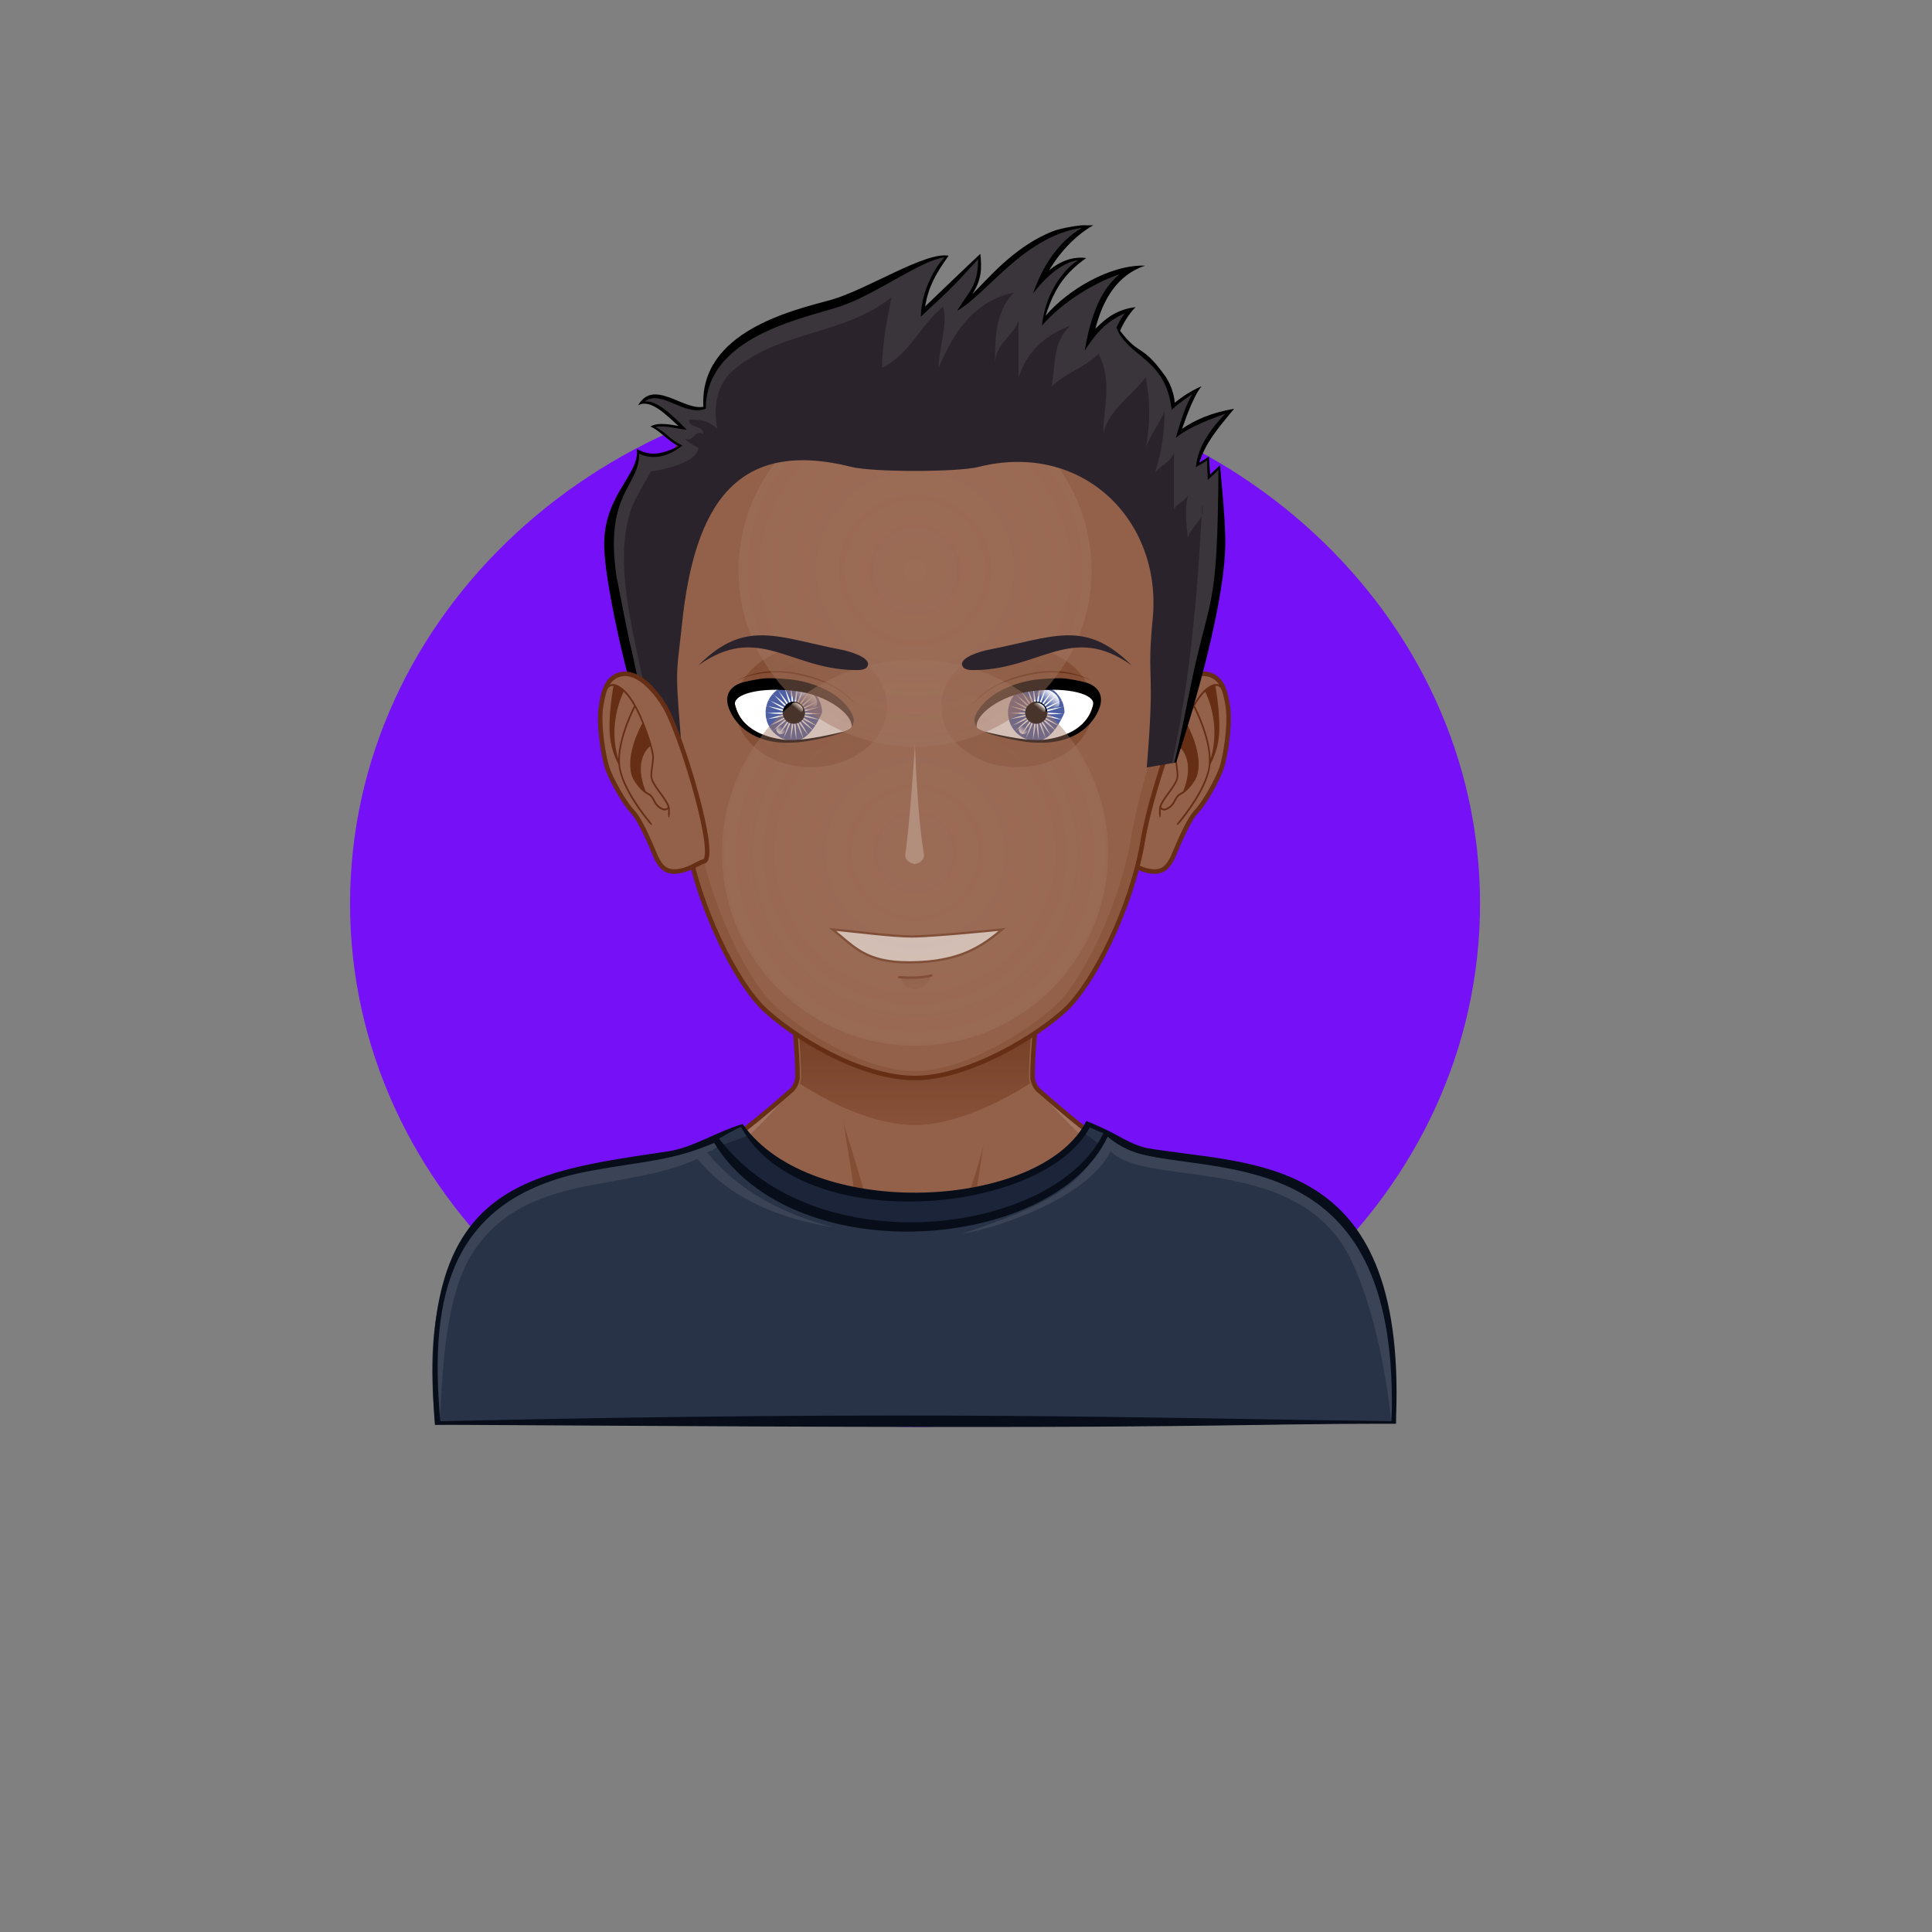<?xml version="1.0" encoding="UTF-8" standalone="no"?>
<!DOCTYPE svg PUBLIC "-//W3C//DTD SVG 1.1//EN" "http://www.w3.org/Graphics/SVG/1.1/DTD/svg11.dtd">
<svg version="1.1" xmlns="http://www.w3.org/2000/svg" xmlns:xlink="http://www.w3.org/1999/xlink" preserveAspectRatio="xMidYMid meet" viewBox="0 0 640 640" width="640" height="640"><rect x="0" y="0" width="640" height="640" fill="#808080" stroke="none"/><defs><path d="M490.28 299.34C490.28 395.02 406.42 472.7 303.12 472.7C199.82 472.7 115.96 395.02 115.96 299.34C115.96 203.66 199.82 125.97 303.12 125.97C406.42 125.97 490.28 203.66 490.28 299.34Z" id="c4oBfiXm2q"></path><path d="M302.34 261.42L302.34 259.86L303.9 259.86L303.9 261.42L302.34 261.42Z" id="a3eaPPWEQ"></path><path d="M315.39 289.28C306.31 293.61 300.79 292.38 290.87 289.57C296.07 284.41 311.11 285.63 315.39 289.28Z" id="c6jwxJ56aD"></path><path d="M297.11 291.91C296.35 291.62 295.61 291.38 294.77 291.26C293.73 291.11 291.81 291.38 291.05 290.76C290.23 290.09 290.89 289.04 292.01 289C293.39 289.02 294.78 289.1 296.12 289.38C298.46 289.87 300.46 291.15 302.94 291.31C304.82 291.43 306.91 290.49 308.59 289.93C309.91 289.49 314.32 287.85 315.39 289.28C316.05 290.17 314.99 290.8 313.98 290.85C312.72 290.9 311.49 291.24 310.33 291.6C308.08 292.3 305.69 293.39 303.22 293.39C301.11 293.39 298.97 292.64 297.11 291.91Z" id="a1P51sVsuQ"></path><path d="M428.73 394.83C415.89 391.08 386.89 386.55 376.13 384.04C367.51 382.01 350.15 366.42 344.07 361.19C342.98 360.26 342.08 358.32 342.06 356.89C341.84 339.95 348.6 294.94 348.6 294.94C345.57 294.94 330.41 294.94 303.12 294.94C275.83 294.94 260.67 294.94 257.64 294.94C257.64 294.94 264.4 339.95 264.18 356.89C264.16 358.32 263.26 360.26 262.17 361.19C256.09 366.42 238.73 382.01 230.11 384.04C219.35 386.55 190.35 391.24 177.51 394.98C167.11 398.01 157.76 408.83 154.33 416.23C148.55 428.71 147.19 451.31 147.19 470.8C157.58 470.8 209.56 470.8 303.12 470.8C396.68 470.8 448.66 470.8 459.05 470.8C459.05 451.31 457.69 428.71 451.91 416.23C448.48 408.83 439.13 397.86 428.73 394.83Z" id="a3MPIXENet"></path><path d="M454.3 470.81C454.77 470.81 458.58 470.81 459.05 470.81C459.05 451.31 457.69 428.72 451.91 416.23C448.48 408.83 439.13 397.86 428.73 394.83C415.89 391.09 386.89 386.56 376.13 384.04C367.51 382.02 347.69 365.22 342.39 358.54C347.62 365.88 362.33 382.88 375.22 387.33C381.38 389.46 386.51 390.43 395.36 391.72C433.32 397.24 449.29 405.29 454.3 470.81ZM263.86 358.54C258.55 365.22 238.73 382.02 230.11 384.04C219.35 386.56 190.35 391.24 177.51 394.99C167.11 398.01 157.76 408.83 154.33 416.23C148.56 428.71 147.19 451.31 147.19 470.8C147.66 470.8 151.47 470.8 151.94 470.8C156.91 405.71 172.96 397.23 210.88 391.71C219.73 390.43 224.86 389.46 231.03 387.33C243.91 382.88 258.61 365.88 263.86 358.54Z" id="bER6HtjMB"></path><path d="M285.29 409.15C268.99 402.9 216.06 398.85 216.06 398.85C216.06 398.85 271.81 401.06 284.11 403.18C283.4 395.75 279.41 371.99 279.41 371.99C279.41 371.99 287.44 398.21 289.4 404.83C290.45 408.36 296.33 412.86 296.33 412.86C294.12 412.12 288.42 410.35 285.29 409.15ZM312.7 411.19C312.87 411.06 313.03 410.92 313.17 410.77C313.03 410.88 312.87 411.03 312.7 411.19ZM303.11 417.59C306.09 417.67 310.64 413.07 312.7 411.19C310.73 412.68 306.21 413.36 304.42 413.43C302.35 413.51 296.33 412.86 296.33 412.86C297.69 413.81 300.84 417.53 303.11 417.59ZM322.26 402.37C322.62 400.05 325.47 381.47 325.83 379.15C324.82 383.94 318.85 404.43 313.17 410.77C316.15 408.25 322.77 407.04 326.15 406.55C342.11 404.24 342.1 404.24 390.18 398.85C390.18 398.85 344.85 398.61 329.1 401.14C326.69 401.52 323.63 402.12 322.26 402.37Z" id="b40XyiUnv"></path><path d="M428.73 394.83C415.89 391.08 386.89 386.55 376.13 384.04C367.51 382.01 350.15 366.42 344.07 361.19C342.98 360.26 342.08 358.32 342.06 356.89C341.84 339.95 348.6 294.94 348.6 294.94C345.57 294.94 330.41 294.94 303.12 294.94C275.83 294.94 260.67 294.94 257.64 294.94C257.64 294.94 264.4 339.95 264.18 356.89C264.16 358.32 263.26 360.26 262.17 361.19C256.09 366.42 238.73 382.01 230.11 384.04C219.35 386.55 190.35 391.24 177.51 394.98C167.11 398.01 157.76 408.83 154.33 416.23C148.55 428.71 147.19 451.31 147.19 470.8C157.58 470.8 209.56 470.8 303.12 470.8C396.68 470.8 448.66 470.8 459.05 470.8C459.05 451.31 457.69 428.71 451.91 416.23C448.48 408.83 439.13 397.86 428.73 394.83Z" id="a8i39Oys1"></path><path d="M303.12 372.7C315.33 372.7 330.17 365.98 341.26 358.87C341.03 358.21 340.9 357.53 340.89 356.9C340.69 341.5 346.1 303.85 347.24 296.12C338.42 296.12 267.82 296.12 258.99 296.12C260.13 303.85 265.55 341.5 265.35 356.9C265.34 357.55 265.19 358.26 264.94 358.96C275.82 366.04 290.37 372.7 303.12 372.7Z" id="a2SNUoofdG"></path><linearGradient id="gradientfJ64wRukC" gradientUnits="userSpaceOnUse" x1="303.12" y1="372.91" x2="303.12" y2="294.95"><stop style="stop-color: #844e35;stop-opacity: 0.8" offset="0%"></stop><stop style="stop-color: #652e15;stop-opacity: 1" offset="70%"></stop></linearGradient><path d="M215.13 472.18C211.44 472.16 181.9 472 178.21 471.98C155.91 471.86 154.6 471.83 151.88 471.83C151.11 471.83 145 471.84 144.24 471.84C137.11 406.55 166.71 389.4 212.48 383.42C224.62 381.71 236.57 378.59 245.94 372.54C271.4 407.23 347 399.93 359.93 371.56C362.1 372.39 363.89 373.46 366.13 374.27C373.41 379.62 383.4 383.37 393.62 383.93C434.17 386.18 462.88 404.2 462.32 469.14C462.32 469.39 462.32 470.97 462.3 471.46C442.79 471.46 435.47 471.65 420.14 471.87C399.36 472.16 373.48 472.53 321.55 472.53C321.54 472.53 321.54 472.53 321.53 472.53C291.69 472.53 256.89 472.42 215.13 472.18Z" id="a1UDlIUb13"></path><path d="M444.54 412.05C425.08 382.73 378.65 393.02 367.93 381.34C360.16 397.18 328.99 407.22 318.66 408.69C348.57 398.78 361.14 391.6 366.1 374.59C376.09 387.58 430.15 377.66 451.42 412.53C457.65 422.74 463.57 455.23 460.7 470.59C460.06 459.07 454.36 426.84 444.54 412.05ZM239.49 379.17C239.26 378.88 237.48 376.52 237.26 376.22C223.15 387.22 170.35 380.35 152.25 413.7C146.54 424.21 142.7 449.24 145.71 470.52C146.55 457.45 146.96 429.49 156.78 414.7C174.43 388.1 206.63 395.13 231.03 383.87C241.92 397.28 258.92 403.87 276.23 406.6C254.52 400.94 242.07 391.38 234.21 381.69C236.33 381.2 237.39 379.74 239.49 379.17Z" id="aAmVvjxPV"></path><path d="M247.58 376.22C245.29 377.19 238.45 379.52 238.45 379.52C265.23 415.98 343.72 416.21 364.61 379.34C364.52 379.3 360.3 375.93 358.18 374.85C349.55 392.81 284.35 413.72 247.58 376.22Z" id="b2bfS12KqO"></path><path d="M246 372.34C237.68 374.8 229.67 380.05 221.62 381.36C173.4 388.54 137.76 392.15 144.07 472.01C159.57 472.01 133.76 471.91 215.13 472.35C407.85 473.45 401.56 471.63 462.45 471.63C462.49 471.41 462.47 469.36 462.48 469.14C465.75 381.14 414.37 386.33 379.65 380.26C374.75 379.15 370.19 375.94 366.18 374.11C363.97 373.1 362.09 372.19 359.85 371.36C345.17 400.71 268.79 404.86 246 372.34ZM361.01 373.48C362.88 374.27 363.36 374.58 365.53 375.35C349.55 408.86 270.5 419.54 238.17 377.16C238.4 377.1 243.17 374.18 245.45 373.33C265.68 409.8 345.58 402.48 361.01 373.48ZM196.98 387.62C213.01 384.67 222.8 384.56 236.57 378.59C262.7 421.32 348.99 414.7 366.92 376.55C369.5 378.75 373.52 381.28 378.47 382.45C406.69 389.16 463.98 381.06 460.96 470.8C376.66 469.71 306.79 467.15 145.87 470.8C142.09 429.59 148.67 395.89 196.98 387.62Z" id="c15QcllEwq"></path><path d="M400.91 223.57C405.2 225.03 406.05 229.8 406.74 234.01C407.66 239.61 406.01 250.68 404.57 254.69C403.2 258.53 399.07 265.96 396.36 268.79C393.04 272.26 388.92 283.33 388.27 284.48C387.24 286.29 385.87 289.02 381.84 288.68C377.39 288.3 374.69 285.79 372.71 285.37C367.81 284.33 379.77 244.45 385.35 234.49C387.5 230.67 394.15 221.27 400.91 223.57Z" id="a1Q8KRAqDC"></path><path d="M384.07 267.26C383.94 267.74 383.93 268.76 383.96 269.58C383.98 270.25 384.13 270.78 384.28 270.76C384.43 270.75 384.51 270.2 384.49 269.53C384.48 269.01 384.48 268.45 384.51 268.02C384.78 268.26 385.15 268.48 385.64 268.48C385.92 268.48 386.24 268.41 386.59 268.24C388.32 267.42 388.92 266.29 389.44 265.29C389.89 264.43 390.29 263.69 391.33 263.19C393.22 262.28 396.07 258.99 396.7 256.43C398.41 249.5 393.73 240.83 393.06 239.64C393.39 238.79 393.73 238 394.02 237.33C394.4 236.48 394.89 235.45 395.47 234.38C396.61 236.66 401.71 247.42 400.23 254.68C398.83 261.52 392.58 269.55 390.42 272.17C390.02 272.66 389.77 273.15 389.87 273.26C389.97 273.38 390.4 273.09 390.8 272.6C392.99 269.97 399.3 261.9 400.75 254.81C400.86 254.27 400.93 253.71 400.98 253.14C401.28 252.59 403.25 248.96 403.77 244.11C404.43 237.93 402.9 228.87 402.61 227.2C403.35 227.13 403.88 227.44 404.25 227.8C404.7 228.24 405.01 228.7 405.14 228.63C405.27 228.57 405.18 228 404.77 227.53C404.2 226.88 403.23 226.24 401.75 226.77C398.16 228.07 395.31 233.08 393.54 237.06C392.01 240.52 389.66 246.91 389.24 250.27C389.13 251.17 389.31 252.43 389.51 253.78C389.72 255.25 389.93 256.78 389.73 257.68C389.41 259.09 388.13 260.82 386.9 262.51C385.64 264.22 384.46 265.83 384.07 267.26ZM399.24 229.13C400.01 230.66 404.42 240.27 401.03 251.4C400.88 243.91 396.49 235.14 395.8 233.8C396.75 232.12 397.92 230.41 399.24 229.13ZM387.31 262.89C388.58 261.16 389.89 259.37 390.25 257.84C390.48 256.81 390.25 255.22 390.04 253.68C389.86 252.44 389.68 251.16 389.78 250.35C389.88 249.48 390.13 248.38 390.46 247.19C391.54 248.06 395.84 252.33 391.96 262.1C391.67 262.32 391.38 262.51 391.12 262.63C389.92 263.21 389.44 264.11 388.98 264.98C388.47 265.94 387.95 266.94 386.38 267.68C385.33 268.18 384.8 267.56 384.63 267.31C385.02 266.01 386.18 264.43 387.31 262.89Z" id="b13H4osesA"></path><path d="M208.21 202.26C208.22 210.69 209.31 218.86 211.33 226.64C211.33 226.64 211.33 226.64 211.33 226.64C211.35 226.72 224.34 258.57 227.65 278.42C231.36 300.68 243.96 325.56 253.07 334.22C262.51 343.19 284.69 357.11 303.12 357.11C320.69 357.11 343.74 343.19 353.17 334.22C362.28 325.56 374.88 300.68 378.59 278.42C381.9 258.57 394.89 226.72 394.91 226.64C394.91 226.64 394.91 226.64 394.91 226.64C396.94 218.85 398.02 210.69 398.03 202.26C398.12 149.21 355.54 106.14 303.12 106.06C250.7 106.14 208.13 149.21 208.21 202.26Z" id="b2264jQd1M"></path><path d="M393.46 199.94C393.45 208.36 392.42 216.53 390.49 224.31C390.49 224.31 390.49 224.31 390.49 224.31C390.47 224.4 378.11 256.25 374.96 276.09C371.42 298.35 359.43 323.23 350.76 331.89C341.78 340.87 319.84 354.79 303.12 354.79C285.58 354.79 264.46 340.87 255.48 331.89C246.82 323.23 234.82 298.35 231.29 276.09C228.14 256.25 215.77 224.4 215.76 224.31C215.76 224.31 215.76 224.31 215.76 224.31C213.83 216.53 212.8 208.36 212.78 199.94C212.74 170.12 225.52 143.46 245.58 125.81C222.84 143.39 208.16 171.1 208.21 202.26C208.22 210.69 209.31 218.86 211.33 226.64C211.33 226.64 211.33 226.64 211.33 226.64C211.35 226.72 224.34 258.57 227.65 278.42C231.36 300.68 243.96 325.56 253.07 334.22C262.51 343.19 284.69 357.11 303.12 357.11C320.69 357.11 343.74 343.19 353.17 334.22C362.28 325.56 374.88 300.68 378.59 278.42C381.9 258.57 394.89 226.72 394.91 226.64C394.91 226.64 394.91 226.64 394.91 226.64C396.94 218.85 398.02 210.69 398.03 202.26C398.08 171.09 383.4 143.39 360.66 125.81C380.72 143.45 393.5 170.12 393.46 199.94Z" id="g3maRvp6CC"></path><path d="M208.21 202.26C208.22 210.69 209.31 218.86 211.33 226.64C211.33 226.64 211.33 226.64 211.33 226.64C211.35 226.72 224.34 258.57 227.65 278.42C231.36 300.68 243.96 325.56 253.07 334.22C262.51 343.19 284.69 357.11 303.12 357.11C320.69 357.11 343.74 343.19 353.17 334.22C362.28 325.56 374.88 300.68 378.59 278.42C381.9 258.57 394.89 226.72 394.91 226.64C394.91 226.64 394.91 226.64 394.91 226.64C396.94 218.85 398.02 210.69 398.03 202.26C398.12 149.21 355.54 106.14 303.12 106.06C250.7 106.14 208.13 149.21 208.21 202.26Z" id="a5DQN5UyiZ"></path><path d="M297.75 323.32C297.75 323.32 303.88 324.2 308.65 322.77C308.65 322.77 307.32 327.41 303.43 327.61C299.02 327.83 298.89 324.18 297.75 323.32Z" id="bVL8Z31bc"></path><linearGradient id="gradientbIAPekQaj" gradientUnits="userSpaceOnUse" x1="303.12" y1="326.13" x2="303.12" y2="321.45"><stop style="stop-color: #8b573f;stop-opacity: 1" offset="10%"></stop><stop style="stop-color: #844e35;stop-opacity: 1" offset="100%"></stop></linearGradient><path d="M297.83 324.06C297.62 324.04 297.46 323.85 297.49 323.64C297.51 323.42 297.71 323.27 297.91 323.29C297.98 323.29 304.3 323.92 308.42 322.76C308.62 322.71 308.84 322.83 308.9 323.03C308.96 323.24 308.84 323.45 308.63 323.51C307.18 323.92 305.48 324.12 303.88 324.2C300.79 324.36 298.01 324.08 297.83 324.06Z" id="b4uvjLTLs"></path><path d="M301.9 310.22C309 310.24 331.97 307.89 331.97 307.89C325.33 313.4 318.02 318.7 301.47 318.8C286.67 318.9 282.88 313.52 275.83 307.89C281.04 308.35 295.37 310.2 301.9 310.22Z" id="bpJfRPYIW"></path><path d="M301.9 310.22C309 310.24 331.97 307.89 331.97 307.89C325.33 313.4 318.02 318.7 301.47 318.8C286.67 318.9 282.88 313.52 275.83 307.89C281.04 308.35 295.37 310.2 301.9 310.22Z" id="cVivTMwtu"></path><path d="M263.3 228.63C275.02 230.07 283.16 237.25 282.09 240.86C281.5 242.87 265.5 245.92 259.87 245.3C254.15 244.67 245.38 241.99 243.48 233.39C242.69 229.83 251.57 227.19 263.3 228.63Z" id="a4PCSV5ypb"></path><radialGradient id="gradienta222sLDDdZ" gradientUnits="userSpaceOnUse" cx="261.4" cy="236.42" dx="-107.44" dy="770.57" r="649.12"><stop style="stop-color: #ffffff;stop-opacity: 1" offset="0%"></stop><stop style="stop-color: #fcfdfd;stop-opacity: 1" offset="31.5%"></stop><stop style="stop-color: #f4f7f8;stop-opacity: 1" offset="50.4%"></stop><stop style="stop-color: #e5ecef;stop-opacity: 1" offset="66%"></stop><stop style="stop-color: #d8e2e7;stop-opacity: 1" offset="76%"></stop></radialGradient><path d="M262.97 245.44C257.8 245.44 253.61 241.25 253.61 236.08C253.61 236.08 253.61 236.08 253.61 236.08C253.61 230.91 257.8 226.73 262.97 226.73C268.13 226.72 272.32 230.91 272.32 236.08C272.32 236.08 272.32 236.08 272.32 236.08C269.53 242.32 266.41 245.44 262.97 245.44Z" id="f3eq69ijh4"></path><path d="M261.81 226.84C261.85 227.05 261.9 227.27 261.94 227.48C261.93 227.26 261.93 227.04 261.92 226.83C261.88 226.83 261.85 226.84 261.81 226.84ZM262.75 234.28C263.02 233.19 262.55 230.49 261.94 227.47C262.05 230.55 262.23 233.29 262.75 234.28ZM262.42 234.78C262.27 234.84 262.07 234.77 261.85 234.62C261.91 234.88 261.91 235.08 261.79 235.21C261.68 235.33 261.48 235.36 261.21 235.33C261.39 235.53 261.48 235.72 261.44 235.88C261.4 236.04 261.23 236.16 260.98 236.26C261.23 236.35 261.4 236.48 261.44 236.64C261.47 236.8 261.38 236.99 261.21 237.19C261.47 237.15 261.68 237.19 261.79 237.32C261.9 237.44 261.9 237.65 261.84 237.91C262.06 237.75 262.26 237.69 262.41 237.75C262.57 237.81 262.67 237.99 262.73 238.25C262.86 238.01 263 237.86 263.17 237.84C263.33 237.82 263.51 237.94 263.68 238.14C263.68 237.87 263.74 237.67 263.88 237.58C264.02 237.48 264.22 237.5 264.47 237.6C264.35 237.36 264.31 237.16 264.39 237.01C264.46 236.86 264.66 236.78 264.92 236.75C264.7 236.59 264.57 236.44 264.57 236.27C264.57 236.1 264.7 235.94 264.93 235.79C264.66 235.76 264.47 235.68 264.39 235.53C264.32 235.38 264.36 235.18 264.48 234.94C264.23 235.04 264.03 235.06 263.89 234.96C263.75 234.87 263.69 234.67 263.69 234.4C263.52 234.6 263.35 234.71 263.18 234.69C263.01 234.67 262.87 234.52 262.75 234.28C262.68 234.54 262.58 234.72 262.42 234.78ZM266.14 228C264.81 230.77 263.69 233.28 263.69 234.4C264.44 233.56 265.29 230.95 266.14 228ZM266.42 227.42C266.38 227.41 266.35 227.39 266.32 227.38C266.26 227.59 266.2 227.8 266.14 228C266.23 227.81 266.33 227.61 266.42 227.42ZM269.62 230.41C267.16 232.25 265 233.95 264.48 234.94C265.53 234.55 267.49 232.63 269.62 230.41ZM270.1 230.06C270.08 230.03 270.05 230.01 270.03 229.99C269.9 230.13 269.76 230.27 269.62 230.41C269.78 230.3 269.94 230.18 270.1 230.06ZM271.58 234.17C268.55 234.65 265.85 235.16 264.92 235.79C266.03 235.93 268.66 235.14 271.58 234.17ZM272.11 234.09C272.1 234.06 272.09 234.03 272.09 234C271.92 234.06 271.75 234.11 271.58 234.17C271.76 234.15 271.93 234.12 272.11 234.09ZM271.57 238.41C268.66 237.42 266.03 236.62 264.92 236.75C265.84 237.39 268.53 237.91 271.57 238.41ZM272.01 238.56C272.02 238.53 272.03 238.51 272.03 238.48C271.88 238.46 271.72 238.43 271.57 238.41C271.72 238.46 271.87 238.51 272.01 238.56ZM269.59 242.15C267.47 239.92 265.52 237.99 264.47 237.59C264.99 238.59 267.13 240.3 269.59 242.15ZM269.87 242.45C269.89 242.43 269.9 242.41 269.92 242.4C269.81 242.31 269.7 242.23 269.59 242.15C269.68 242.25 269.78 242.35 269.87 242.45ZM266.1 244.55C265.26 241.59 264.43 238.97 263.68 238.14C263.68 239.26 264.78 241.77 266.1 244.55ZM266.19 244.91C266.22 244.9 266.23 244.89 266.26 244.89C266.2 244.77 266.15 244.66 266.1 244.55C266.13 244.67 266.16 244.79 266.19 244.91ZM261.89 245.05C262.52 242.04 263 239.34 262.73 238.25C262.21 239.24 262.02 241.97 261.89 245.05ZM261.82 245.4C261.84 245.41 261.85 245.41 261.88 245.41C261.88 245.29 261.89 245.17 261.89 245.05C261.86 245.16 261.84 245.28 261.82 245.4ZM257.93 243.53C259.89 241.16 261.57 238.99 261.84 237.9C260.91 238.54 259.47 240.87 257.93 243.53ZM257.68 243.83C257.7 243.85 257.72 243.86 257.74 243.87C257.8 243.76 257.87 243.65 257.93 243.53C257.85 243.63 257.76 243.74 257.68 243.83ZM255.13 240.35C257.97 239.16 260.46 238.03 261.21 237.19C260.1 237.32 257.73 238.71 255.13 240.35ZM254.72 240.53C254.73 240.55 254.75 240.57 254.76 240.59C254.88 240.51 255.01 240.43 255.13 240.36C255 240.41 254.86 240.47 254.72 240.53ZM254.13 236.24C257.19 236.5 259.93 236.65 260.98 236.26C259.94 235.86 257.2 236 254.13 236.24ZM253.63 236.2C253.63 236.23 253.62 236.25 253.63 236.28C253.8 236.27 253.97 236.25 254.13 236.24C253.96 236.23 253.79 236.21 253.63 236.2ZM255.16 232.13C257.75 233.79 260.1 235.2 261.21 235.33C260.47 234.49 257.99 233.34 255.16 232.13ZM254.67 231.82C254.66 231.85 254.64 231.88 254.62 231.91C254.81 231.98 254.99 232.06 255.16 232.13C255 232.03 254.83 231.92 254.67 231.82ZM257.98 228.97C259.5 231.64 260.93 233.98 261.85 234.62C261.59 233.53 259.91 231.35 257.98 228.97ZM257.66 228.42C257.64 228.44 257.6 228.46 257.58 228.48C257.71 228.65 257.85 228.81 257.98 228.97C257.87 228.79 257.77 228.61 257.66 228.42Z" id="m2PpoWFcuT"></path><radialGradient id="gradientb4Ic2HZrD0" gradientUnits="userSpaceOnUse" cx="262.85" cy="236.11" dx="443.04" dy="336.67" r="206.35"><stop style="stop-color: #ffffff;stop-opacity: 1" offset="0%"></stop><stop style="stop-color: #ffffff;stop-opacity: 0" offset="100%"></stop></radialGradient><path d="M264.24 226.84C264.23 227.06 264.21 227.28 264.2 227.49C264.25 227.28 264.3 227.07 264.35 226.86C264.31 226.86 264.27 226.85 264.24 226.84ZM263.22 234.27C263.76 233.29 264.01 230.56 264.2 227.49C263.51 230.49 262.97 233.18 263.22 234.27ZM262.78 234.67C262.61 234.68 262.44 234.57 262.27 234.36C262.26 234.63 262.2 234.83 262.06 234.92C261.92 235.01 261.71 234.99 261.47 234.89C261.59 235.13 261.62 235.33 261.54 235.48C261.46 235.62 261.27 235.7 261 235.72C261.22 235.88 261.35 236.04 261.34 236.21C261.34 236.37 261.2 236.53 260.98 236.68C261.25 236.72 261.44 236.8 261.51 236.95C261.58 237.1 261.54 237.3 261.41 237.54C261.66 237.45 261.86 237.43 262 237.53C262.14 237.63 262.19 237.83 262.18 238.1C262.36 237.9 262.54 237.79 262.71 237.82C262.87 237.84 263.01 238 263.13 238.24C263.2 237.98 263.3 237.8 263.46 237.75C263.62 237.69 263.81 237.76 264.03 237.92C263.97 237.66 263.98 237.45 264.1 237.33C264.21 237.21 264.42 237.18 264.68 237.22C264.51 237.01 264.42 236.83 264.47 236.66C264.51 236.5 264.68 236.38 264.94 236.29C264.69 236.19 264.53 236.07 264.49 235.9C264.45 235.74 264.54 235.56 264.73 235.36C264.46 235.38 264.26 235.35 264.15 235.22C264.04 235.09 264.04 234.89 264.11 234.63C263.89 234.78 263.69 234.84 263.53 234.78C263.37 234.71 263.28 234.53 263.22 234.27C263.09 234.51 262.94 234.65 262.78 234.67ZM268.12 229.08C266.12 231.41 264.39 233.55 264.1 234.63C265.04 234.02 266.53 231.71 268.12 229.08ZM268.54 228.6C268.51 228.58 268.49 228.55 268.46 228.53C268.34 228.72 268.23 228.9 268.12 229.08C268.26 228.92 268.4 228.76 268.54 228.6ZM270.86 232.32C268 233.45 265.48 234.54 264.72 235.36C265.84 235.25 268.23 233.9 270.86 232.32ZM271.41 232.1C271.4 232.07 271.38 232.04 271.37 232.01C271.2 232.11 271.03 232.21 270.86 232.31C271.04 232.24 271.23 232.17 271.41 232.1ZM271.78 236.45C268.73 236.13 265.99 235.92 264.93 236.3C265.97 236.72 268.71 236.64 271.78 236.45ZM272.31 236.51C272.31 236.48 272.31 236.45 272.31 236.42C272.14 236.43 271.96 236.44 271.78 236.45C271.96 236.47 272.14 236.49 272.31 236.51ZM270.67 240.54C268.12 238.83 265.79 237.38 264.68 237.22C265.4 238.08 267.87 239.28 270.67 240.54ZM271.06 240.8C271.08 240.78 271.09 240.75 271.1 240.73C270.96 240.67 270.81 240.6 270.67 240.54C270.8 240.63 270.93 240.72 271.06 240.8ZM267.79 243.65C266.32 240.95 264.94 238.58 264.03 237.92C264.27 239.01 265.9 241.23 267.79 243.65ZM267.99 244C268 243.99 268.02 243.98 268.04 243.96C267.96 243.86 267.87 243.75 267.79 243.64C267.86 243.76 267.92 243.88 267.99 244ZM263.8 245.06C263.75 241.98 263.63 239.24 263.13 238.24C262.83 239.32 263.25 242.03 263.8 245.06ZM263.8 245.43C263.82 245.43 263.84 245.42 263.86 245.42C263.84 245.3 263.82 245.18 263.8 245.06C263.8 245.18 263.8 245.3 263.8 245.43ZM259.6 244.45C260.99 241.71 262.16 239.22 262.18 238.1C261.42 238.92 260.52 241.51 259.6 244.45ZM259.44 244.77C259.46 244.78 259.48 244.79 259.5 244.8C259.53 244.68 259.57 244.56 259.6 244.45C259.55 244.56 259.49 244.66 259.44 244.77ZM256.17 241.96C258.68 240.18 260.86 238.52 261.41 237.54C260.35 237.91 258.35 239.79 256.17 241.96ZM255.85 242.19C255.87 242.21 255.89 242.22 255.9 242.24C255.99 242.15 256.08 242.06 256.17 241.96C256.07 242.04 255.96 242.12 255.85 242.19ZM254.29 238.17C257.34 237.75 260.04 237.3 260.98 236.68C259.87 236.52 257.23 237.26 254.29 238.17ZM253.85 238.23C253.86 238.25 253.86 238.28 253.87 238.3C254.01 238.26 254.15 238.21 254.29 238.17C254.15 238.19 254 238.21 253.85 238.23ZM254.39 233.93C257.28 234.98 259.89 235.84 261 235.73C260.1 235.07 257.41 234.49 254.39 233.93ZM253.91 233.76C253.91 233.79 253.9 233.82 253.89 233.84C254.06 233.87 254.23 233.9 254.39 233.93C254.23 233.88 254.07 233.82 253.91 233.76ZM256.45 230.23C258.52 232.5 260.43 234.47 261.47 234.89C260.97 233.89 258.87 232.13 256.45 230.23ZM256.05 229.81C256.03 229.83 256.01 229.85 255.99 229.88C256.14 230 256.3 230.11 256.45 230.23C256.32 230.09 256.19 229.95 256.05 229.81ZM259.98 227.91C260.76 230.88 261.54 233.51 262.27 234.36C262.29 233.25 261.24 230.71 259.98 227.91ZM259.83 227.3C259.79 227.31 259.76 227.32 259.73 227.34C259.81 227.53 259.9 227.72 259.98 227.91C259.93 227.71 259.88 227.5 259.83 227.3Z" id="atUbJTjpN"></path><radialGradient id="gradientk5clEYC6zq" gradientUnits="userSpaceOnUse" cx="262.85" cy="236.12" dx="413.15" dy="379.51" r="207.73"><stop style="stop-color: #ffffff;stop-opacity: 1" offset="0%"></stop><stop style="stop-color: #ffffff;stop-opacity: 0" offset="100%"></stop></radialGradient><path d="M262.97 239.75C260.94 239.75 259.3 238.11 259.3 236.08C259.3 234.06 260.94 232.41 262.97 232.41C265 232.41 266.64 234.05 266.64 236.08C266.64 238.11 265 239.75 262.97 239.75Z" id="iNRsdT1FB"></path><path d="M262.97 239.75C260.94 239.75 259.3 238.11 259.3 236.08C259.3 234.06 260.94 232.41 262.97 232.41C265 232.41 266.64 234.05 266.64 236.08C266.64 238.11 265 239.75 262.97 239.75Z" id="cWvvs6Olx"></path><path d="M259.97 240.78C260.44 241.48 260.25 242.44 259.55 242.91C258.85 243.38 257.9 243.19 257.43 242.49C256.96 241.79 257.15 240.84 257.85 240.37C257.85 240.37 257.85 240.37 257.85 240.37C258.95 240.18 259.66 240.32 259.97 240.78Z" id="f1kgGqADav"></path><linearGradient id="gradienta8gYtuZvT" gradientUnits="userSpaceOnUse" x1="257.77" y1="242.74" x2="259.23" y2="241"><stop style="stop-color: #ffffff;stop-opacity: 1" offset="0%"></stop><stop style="stop-color: #ffffff;stop-opacity: 0" offset="100%"></stop></linearGradient><path d="M263.36 235.42C262.37 234.75 261.88 233.74 262.27 233.16C262.27 233.16 262.27 233.16 262.27 233.16C262.66 232.57 263.78 232.64 264.77 233.31C265.77 233.97 266.26 234.99 265.87 235.57C265.87 235.57 265.87 235.57 265.87 235.57C265.48 236.15 264.36 236.09 263.36 235.42Z" id="bVqkzN0DA"></path><linearGradient id="gradientj8VrADVlE" gradientUnits="userSpaceOnUse" x1="264.86" y1="233.42" x2="263.69" y2="234.82"><stop style="stop-color: #ffffff;stop-opacity: 1" offset="0%"></stop><stop style="stop-color: #ffffff;stop-opacity: 0" offset="100%"></stop></linearGradient><path d="M265.21 234.2C263.28 232.94 262.43 230.81 263.32 229.45C264.2 228.09 266.49 228.01 268.43 229.27C270.36 230.53 271.21 232.65 270.32 234.01C270.32 234.01 270.32 234.01 270.32 234.01C268.2 234.97 266.5 235.03 265.21 234.2Z" id="b2xyfe4fJZ"></path><linearGradient id="gradientf4ebQMRW4" gradientUnits="userSpaceOnUse" x1="268.64" y1="229.57" x2="265.94" y2="232.77"><stop style="stop-color: #ffffff;stop-opacity: 1" offset="0%"></stop><stop style="stop-color: #ffffff;stop-opacity: 0" offset="100%"></stop></linearGradient><path d="M262.26 268.81C278.63 268.97 294.8 256.54 294.8 234.03C294.8 211.51 286.87 192.66 261.85 192.66C243.92 192.66 230.29 211.62 230.29 234.13C231.55 251.13 248.44 270.91 262.26 268.81ZM263.3 228.63C275.02 230.07 283.16 237.25 282.09 240.86C281.5 242.87 265.5 245.92 259.87 245.3C254.15 244.67 245.38 241.99 243.48 233.39C242.69 229.83 251.57 227.19 263.3 228.63Z" id="f54kPcue4N"></path><path d="M282.09 240.86C283.16 237.25 275.02 230.07 263.3 228.63C253.23 227.4 245.27 229.17 243.72 231.95C245.12 221.97 255.73 214.18 268.65 214.12C282.54 214.06 293.83 222.97 293.87 234.03C293.9 245.08 282.66 254.08 268.77 254.14C254.87 254.2 243.59 245.29 243.55 234.24C243.55 234.08 243.57 233.92 243.58 233.75C245.65 242.06 254.24 244.68 259.87 245.3C265.5 245.92 281.5 242.87 282.09 240.86Z" id="e5lTZtXvM"></path><radialGradient id="gradientd4qw2rM3mR" gradientUnits="userSpaceOnUse" cx="268.83" cy="233.35" dx="710.48" dy="-153.61" r="587.19"><stop style="stop-color: #844e35;stop-opacity: 1" offset="0%"></stop><stop style="stop-color: #844e35;stop-opacity: 0.3" offset="70%"></stop><stop style="stop-color: #93614a;stop-opacity: 0" offset="100%"></stop></radialGradient><path d="M263.3 228.63C275.02 230.07 283.16 237.25 282.09 240.86C281.5 242.87 265.5 245.92 259.87 245.3C254.15 244.67 245.38 241.99 243.48 233.39C242.69 229.83 251.57 227.19 263.3 228.63Z" id="b3pwVj7eoz"></path><radialGradient id="gradienta2hXf7Jt9F" gradientUnits="userSpaceOnUse" cx="255.66" cy="277.59" dx="789.26" dy="751.44" r="713.62"><stop style="stop-color: #000000;stop-opacity: 0" offset="95%"></stop><stop style="stop-color: #000000;stop-opacity: 0.2" offset="100%"></stop></radialGradient><path d="M265.67 223.86C269.42 224.73 273.42 225.86 276.69 227.97C279.72 229.74 282.18 231.87 284.49 234.51C282.39 231.85 280.16 229.64 277.28 227.85C273.73 225.64 269.84 224.27 265.8 223.3C258.64 221.55 250.64 221.94 244.1 225.43C250.66 222.34 258.68 222.06 265.67 223.86Z" id="c8sH5wdS9M"></path><path d="M253.57 224.7C256.2 224.58 261.48 224.9 264.07 225.37C269.33 226.31 278.5 229.24 282.28 236.57C283.45 238.82 282.4 240.4 282.09 240.74C282.56 236.96 274.55 230.22 263.3 228.88C251.57 227.49 242.69 230.04 243.48 233.49C245.38 241.83 254.15 244.43 259.87 245.04C266.26 245.73 278.09 242.64 279.65 242.31C276.53 243.88 267.92 245.57 264.42 245.9C263.26 246.01 260.93 246.06 259.76 246.03C250.49 245.79 243.91 241.08 241.47 234.71C239.91 230.62 241.62 227.74 245.06 226.37C246.44 225.82 251.4 224.81 253.57 224.7Z" id="e4jfPsks1Z"></path><path d="M342.32 228.63C330.59 230.07 322.46 237.25 323.52 240.86C324.12 242.87 340.11 245.92 345.75 245.3C351.46 244.67 360.23 241.99 362.14 233.39C362.93 229.83 354.04 227.19 342.32 228.63Z" id="g1BR3P4j1"></path><radialGradient id="gradienta6zi7i1iJL" gradientUnits="userSpaceOnUse" cx="344.22" cy="236.42" dx="713.68" dy="770.57" r="649.47"><stop style="stop-color: #ffffff;stop-opacity: 1" offset="0%"></stop><stop style="stop-color: #fcfdfd;stop-opacity: 1" offset="31.6%"></stop><stop style="stop-color: #f4f7f8;stop-opacity: 1" offset="50.5%"></stop><stop style="stop-color: #e5ecef;stop-opacity: 1" offset="66.1%"></stop><stop style="stop-color: #d8e2e7;stop-opacity: 1" offset="76%"></stop></radialGradient><path d="M343.27 245.44C338.11 245.44 333.92 241.25 333.92 236.08C333.92 236.08 333.92 236.08 333.92 236.08C333.92 230.91 338.11 226.73 343.27 226.73C348.44 226.72 352.63 230.91 352.63 236.08C352.63 236.08 352.63 236.08 352.63 236.08C349.83 242.32 346.72 245.44 343.27 245.44Z" id="b15sOIWrn"></path><path d="M342.11 226.84C342.16 227.05 342.2 227.27 342.25 227.48C342.24 227.26 342.23 227.04 342.22 226.83C342.19 226.83 342.15 226.84 342.11 226.84ZM343.05 234.28C343.32 233.19 342.86 230.49 342.24 227.47C342.35 230.55 342.53 233.29 343.05 234.28ZM342.73 234.78C342.57 234.84 342.38 234.77 342.16 234.62C342.22 234.88 342.21 235.08 342.1 235.21C341.99 235.33 341.79 235.36 341.52 235.33C341.69 235.53 341.79 235.72 341.75 235.88C341.7 236.04 341.54 236.16 341.29 236.26C341.54 236.35 341.7 236.48 341.74 236.64C341.78 236.8 341.69 236.99 341.52 237.19C341.78 237.15 341.98 237.19 342.09 237.32C342.2 237.44 342.21 237.65 342.15 237.91C342.37 237.75 342.56 237.69 342.72 237.75C342.88 237.81 342.98 237.99 343.04 238.25C343.16 238.01 343.31 237.86 343.47 237.84C343.64 237.82 343.81 237.94 343.99 238.14C343.99 237.87 344.04 237.67 344.19 237.58C344.32 237.48 344.53 237.5 344.78 237.6C344.66 237.36 344.61 237.16 344.69 237.01C344.77 236.86 344.96 236.78 345.23 236.75C345.01 236.59 344.87 236.44 344.88 236.27C344.88 236.1 345.01 235.94 345.23 235.79C344.96 235.76 344.78 235.68 344.7 235.53C344.62 235.38 344.66 235.18 344.79 234.94C344.54 235.04 344.33 235.06 344.19 234.96C344.06 234.87 344 234.67 344 234.4C343.83 234.6 343.65 234.71 343.48 234.69C343.32 234.67 343.18 234.52 343.05 234.28C342.99 234.54 342.88 234.72 342.73 234.78ZM346.45 228C345.12 230.77 344 233.28 344 234.4C344.75 233.56 345.59 230.95 346.45 228ZM346.72 227.42C346.69 227.41 346.66 227.39 346.63 227.38C346.57 227.59 346.51 227.8 346.45 228C346.54 227.81 346.63 227.61 346.72 227.42ZM349.93 230.41C347.46 232.25 345.31 233.95 344.79 234.94C345.84 234.55 347.8 232.63 349.93 230.41ZM350.41 230.06C350.38 230.03 350.36 230.01 350.34 229.99C350.2 230.13 350.07 230.27 349.93 230.41C350.09 230.3 350.25 230.18 350.41 230.06ZM351.89 234.17C348.85 234.65 346.15 235.16 345.23 235.79C346.34 235.93 348.97 235.14 351.89 234.17ZM352.41 234.09C352.41 234.06 352.4 234.03 352.39 234C352.23 234.06 352.05 234.11 351.89 234.17C352.06 234.15 352.24 234.12 352.41 234.09ZM351.87 238.41C348.96 237.42 346.34 236.62 345.23 236.75C346.15 237.39 348.84 237.91 351.87 238.41ZM352.32 238.56C352.33 238.53 352.33 238.51 352.34 238.48C352.19 238.46 352.03 238.43 351.87 238.41C352.02 238.46 352.17 238.51 352.32 238.56ZM349.89 242.15C347.78 239.92 345.83 237.99 344.78 237.59C345.29 238.59 347.44 240.3 349.89 242.15ZM350.17 242.45C350.19 242.43 350.21 242.41 350.22 242.4C350.11 242.31 350 242.23 349.9 242.15C349.99 242.25 350.08 242.35 350.17 242.45ZM346.4 244.55C345.56 241.59 344.73 238.97 343.99 238.14C343.99 239.26 345.09 241.77 346.4 244.55ZM346.5 244.91C346.53 244.9 346.54 244.89 346.56 244.89C346.51 244.77 346.45 244.66 346.4 244.55C346.44 244.67 346.47 244.79 346.5 244.91ZM342.19 245.05C342.82 242.04 343.31 239.34 343.04 238.25C342.52 239.24 342.32 241.97 342.19 245.05ZM342.12 245.4C342.14 245.41 342.16 245.41 342.18 245.41C342.19 245.29 342.19 245.17 342.19 245.05C342.17 245.16 342.15 245.28 342.12 245.4ZM338.24 243.53C340.19 241.16 341.88 238.99 342.15 237.9C341.22 238.54 339.78 240.87 338.24 243.53ZM337.99 243.83C338.01 243.85 338.02 243.86 338.04 243.87C338.11 243.76 338.17 243.65 338.24 243.53C338.16 243.63 338.07 243.74 337.99 243.83ZM335.44 240.35C338.27 239.16 340.77 238.03 341.52 237.19C340.4 237.32 338.04 238.71 335.44 240.35ZM335.03 240.53C335.04 240.55 335.05 240.57 335.07 240.59C335.19 240.51 335.31 240.43 335.44 240.36C335.3 240.41 335.17 240.47 335.03 240.53ZM334.44 236.24C337.5 236.5 340.24 236.65 341.29 236.26C340.24 235.86 337.5 236 334.44 236.24ZM333.93 236.2C333.93 236.23 333.93 236.25 333.93 236.28C334.1 236.27 334.27 236.25 334.44 236.24C334.27 236.23 334.1 236.21 333.93 236.2ZM335.47 232.13C338.05 233.79 340.41 235.2 341.52 235.33C340.78 234.49 338.29 233.34 335.47 232.13ZM334.98 231.82C334.96 231.85 334.95 231.88 334.93 231.91C335.11 231.98 335.29 232.06 335.47 232.13C335.3 232.03 335.14 231.92 334.98 231.82ZM338.28 228.97C339.8 231.64 341.23 233.98 342.16 234.62C341.89 233.53 340.22 231.35 338.28 228.97ZM337.97 228.42C337.94 228.44 337.91 228.46 337.88 228.48C338.02 228.65 338.15 228.81 338.28 228.97C338.18 228.79 338.07 228.61 337.97 228.42Z" id="asghUC8cI"></path><radialGradient id="gradientbi2nFOBcA" gradientUnits="userSpaceOnUse" cx="343.15" cy="236.11" dx="523.34" dy="336.67" r="206.35"><stop style="stop-color: #ffffff;stop-opacity: 1" offset="0%"></stop><stop style="stop-color: #ffffff;stop-opacity: 0" offset="100%"></stop></radialGradient><path d="M344.54 226.84C344.53 227.06 344.52 227.28 344.51 227.49C344.55 227.28 344.6 227.07 344.65 226.86C344.62 226.86 344.58 226.85 344.54 226.84ZM343.52 234.27C344.07 233.29 344.32 230.56 344.51 227.49C343.81 230.49 343.28 233.18 343.52 234.27ZM343.08 234.67C342.92 234.68 342.75 234.57 342.57 234.36C342.57 234.63 342.51 234.83 342.36 234.92C342.22 235.01 342.02 234.99 341.77 234.89C341.89 235.13 341.93 235.33 341.85 235.48C341.76 235.62 341.57 235.7 341.31 235.72C341.52 235.88 341.65 236.04 341.65 236.21C341.64 236.37 341.51 236.53 341.29 236.68C341.55 236.72 341.74 236.8 341.81 236.95C341.89 237.1 341.84 237.3 341.71 237.54C341.97 237.45 342.17 237.43 342.31 237.53C342.44 237.63 342.49 237.83 342.49 238.1C342.67 237.9 342.84 237.79 343.01 237.82C343.18 237.84 343.31 238 343.43 238.24C343.5 237.98 343.61 237.8 343.77 237.75C343.93 237.69 344.12 237.76 344.34 237.92C344.28 237.66 344.29 237.45 344.41 237.33C344.52 237.21 344.72 237.18 344.99 237.22C344.82 237.01 344.73 236.83 344.78 236.66C344.82 236.5 344.99 236.38 345.24 236.29C344.99 236.19 344.83 236.07 344.79 235.9C344.76 235.74 344.85 235.56 345.03 235.36C344.76 235.38 344.56 235.35 344.46 235.22C344.35 235.09 344.34 234.89 344.41 234.63C344.19 234.78 343.99 234.84 343.84 234.78C343.68 234.71 343.58 234.53 343.52 234.27C343.39 234.51 343.25 234.65 343.08 234.67ZM348.43 229.08C346.43 231.41 344.7 233.55 344.41 234.63C345.35 234.02 346.84 231.71 348.43 229.08ZM348.85 228.6C348.82 228.58 348.79 228.55 348.76 228.53C348.65 228.72 348.54 228.9 348.43 229.08C348.57 228.92 348.71 228.76 348.85 228.6ZM351.17 232.32C348.31 233.45 345.79 234.54 345.03 235.36C346.14 235.25 348.54 233.9 351.17 232.32ZM351.72 232.1C351.7 232.07 351.69 232.04 351.68 232.01C351.51 232.11 351.34 232.21 351.17 232.31C351.35 232.24 351.53 232.17 351.72 232.1ZM352.09 236.45C349.03 236.13 346.29 235.92 345.24 236.3C346.27 236.72 349.02 236.64 352.09 236.45ZM352.62 236.51C352.62 236.48 352.62 236.45 352.62 236.42C352.44 236.43 352.26 236.44 352.09 236.45C352.26 236.47 352.44 236.49 352.62 236.51ZM350.98 240.54C348.42 238.83 346.1 237.38 344.99 237.22C345.71 238.08 348.18 239.28 350.98 240.54ZM351.37 240.8C351.38 240.78 351.39 240.75 351.4 240.73C351.27 240.67 351.12 240.6 350.98 240.54C351.1 240.63 351.24 240.72 351.37 240.8ZM348.1 243.65C346.63 240.95 345.24 238.58 344.33 237.92C344.58 239.01 346.2 241.23 348.1 243.65ZM348.29 244C348.31 243.99 348.33 243.98 348.35 243.96C348.27 243.86 348.18 243.75 348.1 243.64C348.16 243.76 348.23 243.88 348.29 244ZM344.1 245.06C344.06 241.98 343.93 239.24 343.43 238.24C343.14 239.32 343.55 242.03 344.1 245.06ZM344.11 245.43C344.13 245.43 344.15 245.42 344.17 245.42C344.15 245.3 344.13 245.18 344.1 245.06C344.1 245.18 344.11 245.3 344.11 245.43ZM339.91 244.45C341.3 241.71 342.46 239.22 342.48 238.1C341.72 238.92 340.83 241.51 339.91 244.45ZM339.75 244.77C339.77 244.78 339.78 244.79 339.8 244.8C339.84 244.68 339.87 244.56 339.91 244.45C339.85 244.56 339.8 244.66 339.75 244.77ZM336.48 241.96C338.98 240.18 341.17 238.52 341.71 237.54C340.65 237.91 338.66 239.79 336.48 241.96ZM336.16 242.19C336.18 242.21 336.19 242.22 336.21 242.24C336.29 242.15 336.39 242.06 336.48 241.96C336.38 242.04 336.26 242.12 336.16 242.19ZM334.6 238.17C337.65 237.75 340.35 237.3 341.29 236.68C340.18 236.52 337.54 237.26 334.6 238.17ZM334.16 238.23C334.16 238.25 334.17 238.28 334.18 238.3C334.32 238.26 334.46 238.21 334.6 238.17C334.45 238.19 334.31 238.21 334.16 238.23ZM334.69 233.93C337.59 234.98 340.19 235.84 341.31 235.73C340.4 235.07 337.72 234.49 334.69 233.93ZM334.22 233.76C334.21 233.79 334.2 233.82 334.2 233.84C334.36 233.87 334.53 233.9 334.69 233.93C334.54 233.88 334.37 233.82 334.22 233.76ZM336.75 230.23C338.82 232.5 340.73 234.47 341.77 234.89C341.28 233.89 339.17 232.13 336.75 230.23ZM336.36 229.81C336.34 229.83 336.32 229.85 336.29 229.88C336.45 230 336.6 230.11 336.75 230.23C336.62 230.09 336.49 229.95 336.36 229.81ZM340.29 227.91C341.07 230.88 341.85 233.51 342.57 234.36C342.6 233.25 341.55 230.71 340.29 227.91ZM340.13 227.3C340.1 227.31 340.06 227.32 340.03 227.34C340.12 227.53 340.21 227.72 340.29 227.91C340.24 227.71 340.18 227.5 340.13 227.3Z" id="a9CGYFoXP"></path><radialGradient id="gradientbW1TdLKXY" gradientUnits="userSpaceOnUse" cx="343.16" cy="236.12" dx="493.46" dy="379.51" r="207.72"><stop style="stop-color: #ffffff;stop-opacity: 1" offset="0%"></stop><stop style="stop-color: #ffffff;stop-opacity: 0" offset="100%"></stop></radialGradient><path d="M343.27 239.75C341.25 239.75 339.6 238.11 339.6 236.08C339.6 234.06 341.25 232.41 343.27 232.41C345.3 232.41 346.94 234.05 346.94 236.08C346.94 238.11 345.3 239.75 343.27 239.75Z" id="cyRYlt8MR"></path><path d="M343.27 239.75C341.25 239.75 339.6 238.11 339.6 236.08C339.6 234.06 341.25 232.41 343.27 232.41C345.3 232.41 346.94 234.05 346.94 236.08C346.94 238.11 345.3 239.75 343.27 239.75Z" id="d9iGj6LoF"></path><path d="M340.27 240.78C340.74 241.48 340.56 242.44 339.86 242.91C339.15 243.38 338.2 243.19 337.74 242.49C337.27 241.79 337.45 240.84 338.15 240.37C338.15 240.37 338.15 240.37 338.15 240.37C339.26 240.18 339.96 240.32 340.27 240.78Z" id="e1T17RkWyK"></path><linearGradient id="gradientas1YU0lWn" gradientUnits="userSpaceOnUse" x1="338.08" y1="242.74" x2="339.54" y2="241"><stop style="stop-color: #ffffff;stop-opacity: 1" offset="0%"></stop><stop style="stop-color: #ffffff;stop-opacity: 0" offset="100%"></stop></linearGradient><path d="M343.67 235.42C342.67 234.75 342.19 233.74 342.58 233.16C342.58 233.16 342.58 233.16 342.58 233.16C342.97 232.57 344.09 232.64 345.08 233.31C346.08 233.97 346.56 234.99 346.17 235.57C346.17 235.57 346.17 235.57 346.17 235.57C345.78 236.15 344.66 236.09 343.67 235.42Z" id="n4LYXlQF9"></path><linearGradient id="gradientc18QpcL5Wm" gradientUnits="userSpaceOnUse" x1="345.16" y1="233.42" x2="343.99" y2="234.82"><stop style="stop-color: #ffffff;stop-opacity: 1" offset="0%"></stop><stop style="stop-color: #ffffff;stop-opacity: 0" offset="100%"></stop></linearGradient><path d="M345.52 234.2C343.59 232.94 342.74 230.81 343.62 229.45C344.51 228.09 346.8 228.01 348.73 229.27C350.66 230.53 351.51 232.65 350.63 234.01C350.63 234.01 350.63 234.01 350.63 234.01C348.51 234.97 346.81 235.03 345.52 234.2Z" id="a3vBE6llVP"></path><linearGradient id="gradientbcX9sfX7q" gradientUnits="userSpaceOnUse" x1="348.94" y1="229.57" x2="346.25" y2="232.77"><stop style="stop-color: #ffffff;stop-opacity: 1" offset="0%"></stop><stop style="stop-color: #ffffff;stop-opacity: 0" offset="100%"></stop></linearGradient><path d="M310.82 234.02C310.82 256.54 326.98 268.97 343.35 268.8C357.18 270.9 374.06 251.13 375.33 234.13C375.33 211.62 361.69 192.66 343.76 192.66C318.75 192.66 310.82 211.51 310.82 234.02ZM323.52 240.86C322.45 237.25 330.59 230.07 342.32 228.63C354.04 227.19 362.93 229.83 362.14 233.39C360.23 241.99 351.46 244.67 345.75 245.3C340.11 245.92 324.12 242.87 323.52 240.86Z" id="b2vRRrNaIy"></path><path d="M323.52 240.86C322.45 237.25 330.59 230.07 342.32 228.63C352.39 227.4 360.35 229.17 361.9 231.95C360.5 221.97 349.89 214.18 336.97 214.12C323.07 214.06 311.79 222.97 311.75 234.03C311.72 245.08 322.95 254.08 336.85 254.14C350.75 254.2 362.03 245.29 362.07 234.24C362.07 234.08 362.04 233.92 362.04 233.75C359.96 242.06 351.38 244.68 345.75 245.3C340.11 245.92 324.12 242.87 323.52 240.86Z" id="fK6TwdGCL"></path><radialGradient id="gradientcd7JDPHNG" gradientUnits="userSpaceOnUse" cx="336.78" cy="233.35" dx="-105.49" dy="-153.6" r="587.65"><stop style="stop-color: #844e35;stop-opacity: 1" offset="0%"></stop><stop style="stop-color: #844e35;stop-opacity: 0.3" offset="70%"></stop><stop style="stop-color: #93614a;stop-opacity: 0" offset="100%"></stop></radialGradient><path d="M342.32 228.63C330.59 230.07 322.46 237.25 323.52 240.86C324.12 242.87 340.11 245.92 345.75 245.3C351.46 244.67 360.23 241.99 362.14 233.39C362.93 229.83 354.04 227.19 342.32 228.63Z" id="geSvgmhdZ"></path><radialGradient id="gradientc2o0E5GD8J" gradientUnits="userSpaceOnUse" cx="349.95" cy="277.59" dx="-183.02" dy="751.44" r="713.16"><stop style="stop-color: #000000;stop-opacity: 0" offset="95%"></stop><stop style="stop-color: #000000;stop-opacity: 0.2" offset="100%"></stop></radialGradient><path d="M339.94 223.86C336.19 224.73 332.2 225.86 328.93 227.97C325.9 229.74 323.43 231.87 321.13 234.51C323.22 231.85 325.45 229.64 328.34 227.85C331.89 225.64 335.77 224.27 339.82 223.3C346.97 221.55 354.98 221.94 361.52 225.43C354.96 222.34 346.94 222.06 339.94 223.86Z" id="d1z4jI2UQH"></path><path d="M352.05 224.7C349.41 224.58 344.13 224.9 341.54 225.37C336.28 226.31 327.12 229.24 323.33 236.57C322.17 238.82 323.22 240.4 323.52 240.74C323.06 236.96 331.07 230.22 342.32 228.88C354.04 227.49 362.93 230.04 362.14 233.49C360.23 241.83 351.46 244.43 345.75 245.04C339.36 245.73 327.53 242.64 325.97 242.31C329.09 243.88 337.7 245.57 341.2 245.9C342.36 246.01 344.69 246.06 345.85 246.03C355.13 245.79 361.71 241.08 364.14 234.71C365.71 230.62 364 227.74 360.55 226.37C359.18 225.82 354.21 224.81 352.05 224.7Z" id="cxKzy1o8A"></path><path d="M303.22 346.4C267.91 346.46 239.24 317.91 239.19 282.63C239.13 247.35 267.71 218.59 303.02 218.54C338.33 218.48 367 247.15 367.05 282.43C367.11 317.71 338.53 346.35 303.22 346.4Z" id="e37zSanEEa"></path><radialGradient id="gradientf6dsas6eB" gradientUnits="userSpaceOnUse" cx="303.12" cy="282.47" dx="770.92" dy="728.44" r="646.32"><stop style="stop-color: #a27662;stop-opacity: 0.5" offset="0%"></stop><stop style="stop-color: #93614a;stop-opacity: 0" offset="90%"></stop></radialGradient><path d="M303.12 247.39C270.83 247.39 244.64 221.21 244.64 188.91C244.64 156.62 270.83 130.44 303.12 130.44C335.41 130.44 361.59 156.62 361.59 188.91C361.59 221.21 335.41 247.39 303.12 247.39Z" id="nhWORkQ9z"></path><radialGradient id="gradientclbeFCPFo" gradientUnits="userSpaceOnUse" cx="303.12" cy="188.91" dx="770.92" dy="728.44" r="714.09"><stop style="stop-color: #a27662;stop-opacity: 0.5" offset="0%"></stop><stop style="stop-color: #93614a;stop-opacity: 0" offset="90%"></stop></radialGradient><path d="M279.09 215.3C280.41 215.56 288.94 217.7 287.37 220.71C286.62 222.15 284.19 221.98 282.84 221.96C261.5 221.56 251.12 206.37 231.39 220.39C246.91 204.84 257.53 211.17 279.09 215.3Z" id="a5zJuKf5F"></path><path d="M327.15 215.3C325.83 215.56 317.3 217.7 318.87 220.71C319.62 222.15 322.04 221.98 323.4 221.96C344.74 221.56 355.12 206.37 374.85 220.39C359.33 204.84 348.71 211.17 327.15 215.3Z" id="a15niSewAJ"></path><path d="M306.03 282.8C303.78 269.55 303.1 246.61 303.1 246.61C303.1 246.61 301.37 273.48 299.9 282.8C299.54 285.07 301.97 286.2 303.1 286.2C304.09 286.2 306.41 285.04 306.03 282.8Z" id="adV4Vkzf6"></path><path d="M298.17 242.88L298.17 242.88L298.17 242.88L298.17 242.88Z" id="dKIiLW542"></path><path d="M298.17 242.88L298.17 242.88L298.17 242.88L298.17 242.88Z" id="c2zRdQXuDq"></path><path d="M208.68 214.34C208.69 214.34 208.79 214.32 208.81 214.32C207.74 211.68 203.88 190.83 203.84 190.61C199.9 162.9 211.63 161.32 211.39 149.76C216.32 152.23 221.12 151 225.45 147.63C220.9 145.29 222.34 144.92 216.29 141.24C220.55 140.51 223.04 141.5 226.66 141.95C223.57 138.86 217.5 132.55 213.55 133.39C213.53 133.33 213.32 132.89 213.3 132.83C219 128.38 226.62 137.65 233.5 135.14C233.7 109.61 271.02 104.31 280.11 100.52C292.2 95.91 304.83 85.79 313.72 84.89C308.69 89.94 305.61 98.06 305.38 104.16C312.7 97.16 313.22 97.37 324.32 85.04C324.32 94.96 321.58 96.21 318.01 102.03C327.69 95.68 339.77 77.88 358.37 75.15C358.39 75.21 358.55 75.67 358.57 75.73C351.87 79.68 346.68 86.34 343.14 95.55C346.65 91.3 351.63 86.69 357.15 85.85C357.17 85.91 357.33 86.37 357.35 86.43C353.9 88.49 347.13 95.38 345.59 106.91C352.42 99.28 363.28 92.96 370.74 90.57C370.77 90.63 371.01 91.06 371.04 91.11C364.19 96.68 361.44 106.44 359.89 114.73C364.7 107.59 367.49 105.96 373.53 102.96C371.59 105.87 371.71 105.36 370.17 108.52C373.9 118.07 386.25 118.44 388.36 135.12C390.9 132.9 391.91 132.34 394.83 130.3C394.88 130.34 395.23 130.68 395.27 130.72C393.08 134.13 391.27 140.17 390.06 144.21C394.4 140.9 401.09 138.46 405.8 136.76C405.84 136.81 406.1 137.22 406.13 137.28C402.15 141.32 397.32 147.48 396.52 154.17C398.08 153.25 398.16 153.35 400.19 151.88C400.19 156.69 400.35 156.07 400.39 158.28C402.35 156.53 402.65 156.28 403.94 154.88C403.65 205.35 401.06 195.29 394.08 230.46C392.86 236.64 390.7 247.43 389.31 252.61C388.37 252.77 380.82 254.07 379.88 254.23C382.8 219.31 379.73 226.92 381.85 204.95C384.99 172.55 358.77 145.99 324.12 154.68C317.11 156.44 289.13 156.44 282.12 154.68C243.84 145.07 230.05 167.44 225.94 206.57C223.93 225.78 223.44 219.3 226.36 254.23C225.76 254.13 222.74 253.61 217.32 252.68C213.44 235.49 210.56 222.72 208.68 214.34Z" id="ahQPXhsgG"></path><path d="M400.19 151.88C398.16 153.35 398.08 153.25 396.52 154.17C397.32 147.48 402.15 141.32 406.13 137.28C406.1 137.23 405.83 136.82 405.8 136.77C401.09 138.47 394.4 140.91 390.06 144.22C391.26 140.17 393.07 134.13 395.27 130.72C395.23 130.68 394.87 130.34 394.83 130.3C391.91 132.34 390.9 132.9 388.36 135.12C386.25 118.44 373.9 118.07 370.17 108.52C371.71 105.36 371.59 105.87 373.53 102.96C367.49 105.96 364.69 107.59 359.89 114.73C361.44 106.44 364.19 96.68 371.03 91.11C371.01 91.06 370.77 90.63 370.74 90.57C363.28 92.96 352.42 99.29 345.58 106.92C347.13 95.38 353.9 88.49 357.35 86.43C357.33 86.37 357.17 85.91 357.15 85.85C351.63 86.69 346.65 91.3 343.13 95.55C346.68 86.34 351.87 79.68 358.57 75.73C358.55 75.68 358.38 75.21 358.36 75.16C339.77 77.88 327.69 95.68 318.01 102.03C321.57 96.21 324.32 94.96 324.32 85.04C313.22 97.37 312.7 97.17 305.38 104.16C305.6 98.07 308.68 89.94 313.71 84.89C304.83 85.8 292.2 95.91 280.11 100.52C271.02 104.31 233.7 109.61 233.5 135.14C226.62 137.66 219 128.38 213.3 132.84C213.32 132.89 213.53 133.33 213.55 133.39C217.5 132.55 223.57 138.86 226.66 141.95C223.04 141.5 220.55 140.51 216.29 141.24C222.34 144.92 220.9 145.29 225.45 147.63C221.12 151 216.32 152.23 211.39 149.76C211.63 161.32 199.9 162.9 203.84 190.61C203.88 190.83 207.74 211.68 208.81 214.32C208.79 214.32 208.69 214.34 208.68 214.35C211.5 226.9 213.54 238.94 217.32 252.68C217.32 252.68 217.35 252.69 217.36 252.69C216.33 227.05 200.17 190.6 209.65 167.25C210.89 164.21 215.67 156.17 215.67 156.17C215.67 156.17 230.68 154.2 231.39 148.37C231.39 148.37 228.27 146.81 226.71 145.25C229.83 146.81 229.83 142.13 232.95 143.69C232.95 140.57 228.27 142.13 228.27 139.01C231.39 139.01 234.51 139.01 237.63 142.13C236.07 134.34 237.63 126.54 243.86 121.86C259.46 109.39 279.73 110.95 295.32 98.47C293.76 106.27 292.2 114.06 292.2 121.86C301.56 117.18 304.68 107.83 312.48 101.59C314.03 107.83 310.92 115.62 310.92 121.86C315.59 110.95 321.83 100.03 335.87 96.91C329.63 103.15 329.63 112.51 329.63 120.3C329.63 114.06 335.87 110.95 337.42 106.27C337.42 112.51 337.42 118.74 337.42 124.98C340.54 115.62 346.78 110.95 354.58 107.83C348.34 114.06 349.9 120.3 348.34 128.1C353.02 123.42 359.26 121.86 363.93 117.18C368.61 126.54 365.49 134.34 365.49 143.69C367.05 135.9 374.85 131.22 379.53 124.98C381.09 132.78 381.09 140.57 379.53 148.37C381.09 143.69 384.2 140.57 385.76 135.9C385.76 143.47 384.72 150.03 382.68 156.39C384.63 154.12 387.83 153.1 388.88 149.93C388.88 156.67 388.88 162.25 388.88 168.68C389.79 166.82 392.45 166.18 393.56 163.96C392.23 169.28 393.16 173.48 393.47 178.47C394.05 175.41 396.99 173.54 398.05 170.72C398.12 169.51 398.18 168.29 398.24 167.08C398.59 168.5 398.45 169.68 398.05 170.72C396.63 198.43 394.01 226.1 388.3 252.79C388.4 252.77 389.21 252.63 389.31 252.61C390.7 247.43 392.86 236.64 394.08 230.46C401.06 195.29 403.65 205.35 403.93 154.89C402.65 156.29 402.34 156.53 400.38 158.29C400.35 156.07 400.19 156.69 400.19 151.88Z" id="c3kfmhxoB7"></path><path d="M391.58 142.05C392.18 140.48 395 131.65 398.03 127.93C393.37 130.01 390.67 132.24 389.12 133.41C389.12 131.8 388.49 129.94 388.2 128.98C387.9 128.18 387.65 127.24 386.21 124.89C378.15 113.52 377.65 118.28 371.04 109.57C372.25 106.74 373.99 104 376.17 101.72C370.08 102.59 366.87 104.96 363.01 108.76C362.95 108.82 362.9 108.88 362.86 108.94C365.27 99.39 370.01 91.11 379.32 88C367.81 87.58 353.55 96.1 346.39 104.59C349.48 94.64 353.63 89.9 359.8 85.49C355.36 84.83 351.01 86.65 347.57 89.51C351.54 82.66 357.42 77.2 362.16 74.65C361.48 74.64 360.69 74.59 359.82 74.65C358.61 74.34 351.27 75.54 348.65 76.66C335.66 81.74 326.21 93.54 322.16 97.37C325.15 92.54 325.29 89.11 324.75 84.09C323.73 84.96 306.64 101.32 306.43 101.54C307.64 94.82 309.93 90.72 314.25 84.71C306.54 83.27 287.23 95.96 275.25 99.35C262.71 102.75 231.59 109.84 233.01 134.75C226.31 136.03 216.51 125.27 211.37 134.3C215.49 131.85 220.96 137.74 224.76 141.11C223.2 140.86 217.99 139.63 215.47 141.31C218.42 142.46 221 145.89 224.65 147.71C224.7 147.72 224.75 147.74 224.79 147.77C221.46 149.53 217.52 150.94 213.89 149.94C213.35 149.78 212.99 149.69 212.99 149.67C212.57 149.48 212.12 149.3 211.63 149.08C211.63 149.08 211.63 149.08 211.62 149.08C211.61 149.07 211.6 149.06 211.6 149.06C211.4 148.95 211.2 148.85 210.98 148.74C212.06 157.48 198.79 164.57 200.25 183.07C200.85 194.46 207.97 229.09 216.91 252.57C216.99 252.59 217.59 252.77 217.67 252.79C213.94 239.34 211.78 226.69 208.98 214.27C208.74 214.27 204.19 190.81 204.15 190.56C200.24 163.06 211.94 161.07 211.71 150.26C216.58 152.7 221.9 150.94 226.03 147.57C221.16 145.15 222.2 144.47 217.17 141.41C220.54 140.82 224.66 142.16 227.49 142.34C223.83 138.68 217.67 132.19 213.49 133.08C219.05 128.74 226.74 138.18 233.81 135.36C233.81 109.81 270.8 104.74 280.23 100.8C291.57 96.49 305.62 86.02 312.88 85.29C309.07 89.12 305.05 97.61 305.05 104.9C312.59 97.67 313.33 97.71 324.01 85.85C324.01 95.22 320.51 96.9 317.1 102.95C327.11 97.19 339.21 78.27 358.41 75.46C350.37 80.2 345.26 88.44 342.18 97.25C345.85 92.48 351.22 87.06 357.19 86.16C354.06 88.03 346.5 95.17 345.16 107.88C351.93 99.91 363.22 93.31 370.84 90.87C363.66 96.71 360.91 107.04 359.31 116.16C361.95 112.15 364.55 108.52 368.62 105.96C368.64 105.95 368.67 105.93 368.69 105.93C370.29 104.84 369.87 105.14 372.62 103.76C371.57 105.32 371.48 105.12 369.83 108.5C373.61 118.45 386.24 118.5 388.12 135.75C391.01 133.18 391.92 132.71 395.01 130.55C392.6 134.29 390.67 141.11 389.47 145.09C394 141.21 402.38 138.33 405.91 137.06C401.23 141.81 396.69 148.12 396.15 154.77C397.1 154.13 398.32 153.62 399.87 152.49C399.87 156.74 400.08 156.17 400.08 158.98C400.9 158.23 402.76 156.62 403.62 155.69C403.31 205.14 400.69 195.55 393.78 230.4C391.19 243.46 389.83 249.5 388.97 252.67C389.04 252.65 389.57 252.55 389.64 252.53C395.23 235.77 406.38 197.89 405.88 178.28C405.83 170.95 404.23 155.67 404.15 154.11C404.11 154.14 400.9 157.19 400.86 157.19C400.86 156.39 400.53 153 400.53 151.15C399.98 151.57 398.82 152.36 397.27 153.27C399.42 146.78 402.69 142.75 408.81 135.42C401.09 136.72 395.7 139.22 391.58 142.05Z" id="bBm3GATjt"></path><path d="M298.17 242.88L298.17 242.88L298.17 242.88L298.17 242.88Z" id="b1N6DulxP9"></path><path d="M204.91 223.57C200.63 225.03 199.78 229.8 199.09 234.01C198.17 239.61 199.82 250.68 201.26 254.69C202.63 258.53 206.77 265.96 209.46 268.79C212.79 272.26 216.91 283.33 217.56 284.48C218.59 286.29 219.96 289.02 223.99 288.68C228.44 288.3 231.14 285.79 233.12 285.37C238.02 284.33 226.06 244.45 220.48 234.49C218.33 230.67 211.68 221.27 204.91 223.57Z" id="cxadqeNqi"></path><path d="M216.33 253.78C216.52 252.44 216.7 251.17 216.59 250.27C216.17 246.91 213.82 240.53 212.29 237.07C210.52 233.08 207.67 228.07 204.08 226.78C202.6 226.24 201.63 226.88 201.06 227.53C200.65 228.01 200.56 228.57 200.69 228.63C200.83 228.7 201.14 228.24 201.58 227.8C201.95 227.44 202.49 227.14 203.22 227.2C202.93 228.87 201.4 237.93 202.06 244.11C202.58 248.97 204.55 252.6 204.85 253.14C204.9 253.71 204.97 254.27 205.08 254.82C206.53 261.91 212.84 269.97 215.03 272.61C215.43 273.1 215.86 273.38 215.96 273.27C216.06 273.15 215.82 272.66 215.41 272.18C213.25 269.56 207.01 261.52 205.6 254.68C204.12 247.42 209.22 236.66 210.36 234.39C210.94 235.45 211.43 236.48 211.81 237.34C212.1 238.01 212.43 238.8 212.77 239.64C212.1 240.83 207.42 249.5 209.13 256.43C209.76 258.99 212.61 262.29 214.5 263.19C215.54 263.69 215.94 264.43 216.39 265.29C216.91 266.29 217.51 267.42 219.24 268.24C219.59 268.41 219.91 268.48 220.19 268.48C220.68 268.48 221.05 268.27 221.32 268.02C221.35 268.46 221.35 269.02 221.33 269.53C221.32 270.21 221.4 270.75 221.55 270.77C221.69 270.78 221.85 270.25 221.87 269.58C221.9 268.76 221.89 267.75 221.76 267.26C221.37 265.83 220.19 264.22 218.93 262.51C217.7 260.82 216.43 259.09 216.1 257.68C215.9 256.78 216.11 255.25 216.33 253.78ZM206.59 229.13C207.91 230.41 209.08 232.12 210.03 233.8C209.34 235.14 204.95 243.91 204.8 251.4C201.41 240.27 205.83 230.66 206.59 229.13ZM216.85 264.98C216.39 264.11 215.92 263.21 214.71 262.63C214.45 262.51 214.17 262.32 213.87 262.1C209.99 252.33 214.29 248.06 215.37 247.19C215.7 248.38 215.95 249.48 216.06 250.35C216.15 251.16 215.97 252.44 215.8 253.68C215.57 255.22 215.35 256.81 215.58 257.84C215.93 259.37 217.25 261.16 218.52 262.89C219.65 264.43 220.81 266.01 221.2 267.31C221.03 267.56 220.5 268.18 219.45 267.68C217.88 266.94 217.36 265.94 216.85 264.98Z" id="bY3wi7h0f"></path></defs><g><g><g><use xlink:href="#c4oBfiXm2q" opacity="1" fill="#7510f7" fill-opacity="1"></use></g><g><use xlink:href="#a3eaPPWEQ" opacity="1" fill="#2a232b" fill-opacity="1"></use><g><use xlink:href="#a3eaPPWEQ" opacity="1" fill-opacity="0" stroke="#000000" stroke-width="NaN" stroke-opacity="0"></use></g></g><g><use xlink:href="#c6jwxJ56aD" opacity="1" fill="#8b573f" fill-opacity="1"></use><g><use xlink:href="#c6jwxJ56aD" opacity="1" fill-opacity="0" stroke="#000000" stroke-width="NaN" stroke-opacity="0"></use></g></g><g><use xlink:href="#a1P51sVsuQ" opacity="1" fill="#652e15" fill-opacity="1"></use><g><use xlink:href="#a1P51sVsuQ" opacity="1" fill-opacity="0" stroke="#000000" stroke-width="NaN" stroke-opacity="0"></use></g></g><g><use xlink:href="#a3MPIXENet" opacity="1" fill="#93614a" fill-opacity="1"></use><g><use xlink:href="#a3MPIXENet" opacity="1" fill-opacity="0" stroke="#000000" stroke-width="NaN" stroke-opacity="0"></use></g></g><g><use xlink:href="#bER6HtjMB" opacity="1" fill="#a27662" fill-opacity="1"></use><g><use xlink:href="#bER6HtjMB" opacity="1" fill-opacity="0" stroke="#000000" stroke-width="NaN" stroke-opacity="0"></use></g></g><g><use xlink:href="#b40XyiUnv" opacity="1" fill="#844e35" fill-opacity="1"></use><g><use xlink:href="#b40XyiUnv" opacity="1" fill-opacity="0" stroke="#000000" stroke-width="NaN" stroke-opacity="0"></use></g></g><g><use xlink:href="#a8i39Oys1" opacity="1" fill="#000000" fill-opacity="0"></use><g><use xlink:href="#a8i39Oys1" opacity="1" fill-opacity="0" stroke="#652e15" stroke-width="1.5" stroke-opacity="1"></use></g></g><g><use xlink:href="#a2SNUoofdG" opacity="1" fill="url(#gradientfJ64wRukC)"></use><g><use xlink:href="#a2SNUoofdG" opacity="1" fill-opacity="0" stroke="#000000" stroke-width="1" stroke-opacity="0"></use></g></g><g><use xlink:href="#a1UDlIUb13" opacity="1" fill="#293347" fill-opacity="1"></use><g><use xlink:href="#a1UDlIUb13" opacity="1" fill-opacity="0" stroke="#000000" stroke-width="NaN" stroke-opacity="0"></use></g></g><g><use xlink:href="#aAmVvjxPV" opacity="1" fill="#3a4456" fill-opacity="1"></use><g><use xlink:href="#aAmVvjxPV" opacity="1" fill-opacity="0" stroke="#000000" stroke-width="NaN" stroke-opacity="0"></use></g></g><g><use xlink:href="#b2bfS12KqO" opacity="1" fill="#1b2438" fill-opacity="1"></use><g><use xlink:href="#b2bfS12KqO" opacity="1" fill-opacity="0" stroke="#000000" stroke-width="NaN" stroke-opacity="0"></use></g></g><g><use xlink:href="#c15QcllEwq" opacity="1" fill="#070d19" fill-opacity="1"></use><g><use xlink:href="#c15QcllEwq" opacity="1" fill-opacity="0" stroke="#000000" stroke-width="NaN" stroke-opacity="0"></use></g></g><g><use xlink:href="#a1Q8KRAqDC" opacity="1" fill="#93614a" fill-opacity="1"></use><g><use xlink:href="#a1Q8KRAqDC" opacity="1" fill-opacity="0" stroke="#652e15" stroke-width="1.5" stroke-opacity="1"></use></g></g><g><use xlink:href="#b13H4osesA" opacity="1" fill="#652e15" fill-opacity="1"></use><g><use xlink:href="#b13H4osesA" opacity="1" fill-opacity="0" stroke="#000000" stroke-width="NaN" stroke-opacity="0"></use></g></g><g><use xlink:href="#b2264jQd1M" opacity="1" fill="#93614a" fill-opacity="1"></use><g><use xlink:href="#b2264jQd1M" opacity="1" fill-opacity="0" stroke="#000000" stroke-width="NaN" stroke-opacity="0"></use></g></g><g><use xlink:href="#g3maRvp6CC" opacity="1" fill="#8b573f" fill-opacity="1"></use><g><use xlink:href="#g3maRvp6CC" opacity="1" fill-opacity="0" stroke="#000000" stroke-width="NaN" stroke-opacity="0"></use></g></g><g><use xlink:href="#a5DQN5UyiZ" opacity="1" fill="#000000" fill-opacity="0"></use><g><use xlink:href="#a5DQN5UyiZ" opacity="1" fill-opacity="0" stroke="#652e15" stroke-width="1.5" stroke-opacity="1"></use></g></g><g><use xlink:href="#bVL8Z31bc" opacity="1" fill="url(#gradientbIAPekQaj)"></use><g><use xlink:href="#bVL8Z31bc" opacity="1" fill-opacity="0" stroke="#000000" stroke-width="1" stroke-opacity="0"></use></g></g><g><use xlink:href="#b4uvjLTLs" opacity="1" fill="#652e15" fill-opacity="1"></use><g><use xlink:href="#b4uvjLTLs" opacity="1" fill-opacity="0" stroke="#000000" stroke-width="NaN" stroke-opacity="0"></use></g></g><g><use xlink:href="#bpJfRPYIW" opacity="1" fill="#ffffff" fill-opacity="1"></use><g><use xlink:href="#bpJfRPYIW" opacity="1" fill-opacity="0" stroke="#000000" stroke-width="NaN" stroke-opacity="0"></use></g></g><g><use xlink:href="#cVivTMwtu" opacity="1" fill="#000000" fill-opacity="0"></use><g><use xlink:href="#cVivTMwtu" opacity="1" fill-opacity="0" stroke="#652e15" stroke-width="0.75" stroke-opacity="1"></use></g></g><g><use xlink:href="#a4PCSV5ypb" opacity="1" fill="url(#gradienta222sLDDdZ)"></use><g><use xlink:href="#a4PCSV5ypb" opacity="1" fill-opacity="0" stroke="#000000" stroke-width="1" stroke-opacity="0"></use></g></g><g><use xlink:href="#f3eq69ijh4" opacity="1" fill="#4e60a3" fill-opacity="1"></use><g><use xlink:href="#f3eq69ijh4" opacity="1" fill-opacity="0" stroke="#000000" stroke-width="NaN" stroke-opacity="0"></use></g></g><g><use xlink:href="#m2PpoWFcuT" opacity="1" fill="url(#gradientb4Ic2HZrD0)"></use><g><use xlink:href="#m2PpoWFcuT" opacity="1" fill-opacity="0" stroke="#000000" stroke-width="1" stroke-opacity="0"></use></g></g><g><use xlink:href="#atUbJTjpN" opacity="1" fill="url(#gradientk5clEYC6zq)"></use><g><use xlink:href="#atUbJTjpN" opacity="1" fill-opacity="0" stroke="#000000" stroke-width="1" stroke-opacity="0"></use></g></g><g><use xlink:href="#iNRsdT1FB" opacity="1" fill="#4e60a3" fill-opacity="1"></use><g><use xlink:href="#iNRsdT1FB" opacity="1" fill-opacity="0" stroke="#000000" stroke-width="NaN" stroke-opacity="0"></use></g></g><g><use xlink:href="#cWvvs6Olx" opacity="1" fill="#000000" fill-opacity="1"></use><g><use xlink:href="#cWvvs6Olx" opacity="1" fill-opacity="0" stroke="#000000" stroke-width="NaN" stroke-opacity="0"></use></g></g><g><use xlink:href="#f1kgGqADav" opacity="1" fill="url(#gradienta8gYtuZvT)"></use><g><use xlink:href="#f1kgGqADav" opacity="1" fill-opacity="0" stroke="#000000" stroke-width="1" stroke-opacity="0"></use></g></g><g><use xlink:href="#bVqkzN0DA" opacity="1" fill="url(#gradientj8VrADVlE)"></use><g><use xlink:href="#bVqkzN0DA" opacity="1" fill-opacity="0" stroke="#000000" stroke-width="1" stroke-opacity="0"></use></g></g><g><use xlink:href="#b2xyfe4fJZ" opacity="1" fill="url(#gradientf4ebQMRW4)"></use><g><use xlink:href="#b2xyfe4fJZ" opacity="1" fill-opacity="0" stroke="#000000" stroke-width="1" stroke-opacity="0"></use></g></g><g><use xlink:href="#f54kPcue4N" opacity="1" fill="#93614a" fill-opacity="1"></use><g><use xlink:href="#f54kPcue4N" opacity="1" fill-opacity="0" stroke="#000000" stroke-width="NaN" stroke-opacity="0"></use></g></g><g><use xlink:href="#e5lTZtXvM" opacity="1" fill="url(#gradientd4qw2rM3mR)"></use><g><use xlink:href="#e5lTZtXvM" opacity="1" fill-opacity="0" stroke="#000000" stroke-width="1" stroke-opacity="0"></use></g></g><g><use xlink:href="#b3pwVj7eoz" opacity="1" fill="url(#gradienta2hXf7Jt9F)"></use><g><use xlink:href="#b3pwVj7eoz" opacity="1" fill-opacity="0" stroke="#000000" stroke-width="1" stroke-opacity="0"></use></g></g><g><use xlink:href="#c8sH5wdS9M" opacity="1" fill="#652e15" fill-opacity="1"></use><g><use xlink:href="#c8sH5wdS9M" opacity="1" fill-opacity="0" stroke="#000000" stroke-width="NaN" stroke-opacity="0"></use></g></g><g><use xlink:href="#e4jfPsks1Z" opacity="1" fill="#000000" fill-opacity="1"></use><g><use xlink:href="#e4jfPsks1Z" opacity="1" fill-opacity="0" stroke="#000000" stroke-width="NaN" stroke-opacity="0"></use></g></g><g><use xlink:href="#g1BR3P4j1" opacity="1" fill="url(#gradienta6zi7i1iJL)"></use><g><use xlink:href="#g1BR3P4j1" opacity="1" fill-opacity="0" stroke="#000000" stroke-width="1" stroke-opacity="0"></use></g></g><g><use xlink:href="#b15sOIWrn" opacity="1" fill="#4e60a3" fill-opacity="1"></use><g><use xlink:href="#b15sOIWrn" opacity="1" fill-opacity="0" stroke="#000000" stroke-width="NaN" stroke-opacity="0"></use></g></g><g><use xlink:href="#asghUC8cI" opacity="1" fill="url(#gradientbi2nFOBcA)"></use><g><use xlink:href="#asghUC8cI" opacity="1" fill-opacity="0" stroke="#000000" stroke-width="1" stroke-opacity="0"></use></g></g><g><use xlink:href="#a9CGYFoXP" opacity="1" fill="url(#gradientbW1TdLKXY)"></use><g><use xlink:href="#a9CGYFoXP" opacity="1" fill-opacity="0" stroke="#000000" stroke-width="1" stroke-opacity="0"></use></g></g><g><use xlink:href="#cyRYlt8MR" opacity="1" fill="#4e60a3" fill-opacity="1"></use><g><use xlink:href="#cyRYlt8MR" opacity="1" fill-opacity="0" stroke="#000000" stroke-width="NaN" stroke-opacity="0"></use></g></g><g><use xlink:href="#d9iGj6LoF" opacity="1" fill="#000000" fill-opacity="1"></use><g><use xlink:href="#d9iGj6LoF" opacity="1" fill-opacity="0" stroke="#000000" stroke-width="NaN" stroke-opacity="0"></use></g></g><g><use xlink:href="#e1T17RkWyK" opacity="1" fill="url(#gradientas1YU0lWn)"></use><g><use xlink:href="#e1T17RkWyK" opacity="1" fill-opacity="0" stroke="#000000" stroke-width="1" stroke-opacity="0"></use></g></g><g><use xlink:href="#n4LYXlQF9" opacity="1" fill="url(#gradientc18QpcL5Wm)"></use><g><use xlink:href="#n4LYXlQF9" opacity="1" fill-opacity="0" stroke="#000000" stroke-width="1" stroke-opacity="0"></use></g></g><g><use xlink:href="#a3vBE6llVP" opacity="1" fill="url(#gradientbcX9sfX7q)"></use><g><use xlink:href="#a3vBE6llVP" opacity="1" fill-opacity="0" stroke="#000000" stroke-width="1" stroke-opacity="0"></use></g></g><g><use xlink:href="#b2vRRrNaIy" opacity="1" fill="#93614a" fill-opacity="1"></use><g><use xlink:href="#b2vRRrNaIy" opacity="1" fill-opacity="0" stroke="#000000" stroke-width="NaN" stroke-opacity="0"></use></g></g><g><use xlink:href="#fK6TwdGCL" opacity="1" fill="url(#gradientcd7JDPHNG)"></use><g><use xlink:href="#fK6TwdGCL" opacity="1" fill-opacity="0" stroke="#000000" stroke-width="1" stroke-opacity="0"></use></g></g><g><use xlink:href="#geSvgmhdZ" opacity="1" fill="url(#gradientc2o0E5GD8J)"></use><g><use xlink:href="#geSvgmhdZ" opacity="1" fill-opacity="0" stroke="#000000" stroke-width="1" stroke-opacity="0"></use></g></g><g><use xlink:href="#d1z4jI2UQH" opacity="1" fill="#652e15" fill-opacity="1"></use><g><use xlink:href="#d1z4jI2UQH" opacity="1" fill-opacity="0" stroke="#000000" stroke-width="NaN" stroke-opacity="0"></use></g></g><g><use xlink:href="#cxKzy1o8A" opacity="1" fill="#000000" fill-opacity="1"></use><g><use xlink:href="#cxKzy1o8A" opacity="1" fill-opacity="0" stroke="#000000" stroke-width="NaN" stroke-opacity="0"></use></g></g><g><use xlink:href="#e37zSanEEa" opacity="1" fill="url(#gradientf6dsas6eB)"></use><g><use xlink:href="#e37zSanEEa" opacity="1" fill-opacity="0" stroke="#000000" stroke-width="1" stroke-opacity="0"></use></g></g><g><use xlink:href="#nhWORkQ9z" opacity="1" fill="url(#gradientclbeFCPFo)"></use><g><use xlink:href="#nhWORkQ9z" opacity="1" fill-opacity="0" stroke="#000000" stroke-width="1" stroke-opacity="0"></use></g></g><g><use xlink:href="#a5zJuKf5F" opacity="1" fill="#2a232b" fill-opacity="1"></use><g><use xlink:href="#a5zJuKf5F" opacity="1" fill-opacity="0" stroke="#000000" stroke-width="NaN" stroke-opacity="0"></use></g></g><g><use xlink:href="#a15niSewAJ" opacity="1" fill="#2a232b" fill-opacity="1"></use><g><use xlink:href="#a15niSewAJ" opacity="1" fill-opacity="0" stroke="#000000" stroke-width="NaN" stroke-opacity="0"></use></g></g><g><use xlink:href="#adV4Vkzf6" opacity="1" fill="#b28e7d" fill-opacity="1"></use><g><use xlink:href="#adV4Vkzf6" opacity="1" fill-opacity="0" stroke="#000000" stroke-width="NaN" stroke-opacity="0"></use></g></g><g><use xlink:href="#dKIiLW542" opacity="1" fill="#2a232b" fill-opacity="1"></use><g><use xlink:href="#dKIiLW542" opacity="1" fill-opacity="0" stroke="#000000" stroke-width="NaN" stroke-opacity="0"></use></g></g><g><use xlink:href="#c2zRdQXuDq" opacity="1" fill="#2a232b" fill-opacity="1"></use><g><use xlink:href="#c2zRdQXuDq" opacity="1" fill-opacity="0" stroke="#000000" stroke-width="NaN" stroke-opacity="0"></use></g></g><g><use xlink:href="#ahQPXhsgG" opacity="1" fill="#2a232b" fill-opacity="1"></use><g><use xlink:href="#ahQPXhsgG" opacity="1" fill-opacity="0" stroke="#000000" stroke-width="NaN" stroke-opacity="0"></use></g></g><g><use xlink:href="#c3kfmhxoB7" opacity="1" fill="#3a353a" fill-opacity="1"></use><g><use xlink:href="#c3kfmhxoB7" opacity="1" fill-opacity="0" stroke="#000000" stroke-width="NaN" stroke-opacity="0"></use></g></g><g><use xlink:href="#bBm3GATjt" opacity="1" fill="#000000" fill-opacity="1"></use><g><use xlink:href="#bBm3GATjt" opacity="1" fill-opacity="0" stroke="#000000" stroke-width="NaN" stroke-opacity="0"></use></g></g><g><use xlink:href="#b1N6DulxP9" opacity="1" fill="#000000" fill-opacity="1"></use><g><use xlink:href="#b1N6DulxP9" opacity="1" fill-opacity="0" stroke="#000000" stroke-width="NaN" stroke-opacity="0"></use></g></g><g><use xlink:href="#cxadqeNqi" opacity="1" fill="#93614a" fill-opacity="1"></use><g><use xlink:href="#cxadqeNqi" opacity="1" fill-opacity="0" stroke="#652e15" stroke-width="1.5" stroke-opacity="1"></use></g></g><g><use xlink:href="#bY3wi7h0f" opacity="1" fill="#652e15" fill-opacity="1"></use><g><use xlink:href="#bY3wi7h0f" opacity="1" fill-opacity="0" stroke="#000000" stroke-width="NaN" stroke-opacity="0"></use></g></g></g></g></svg>